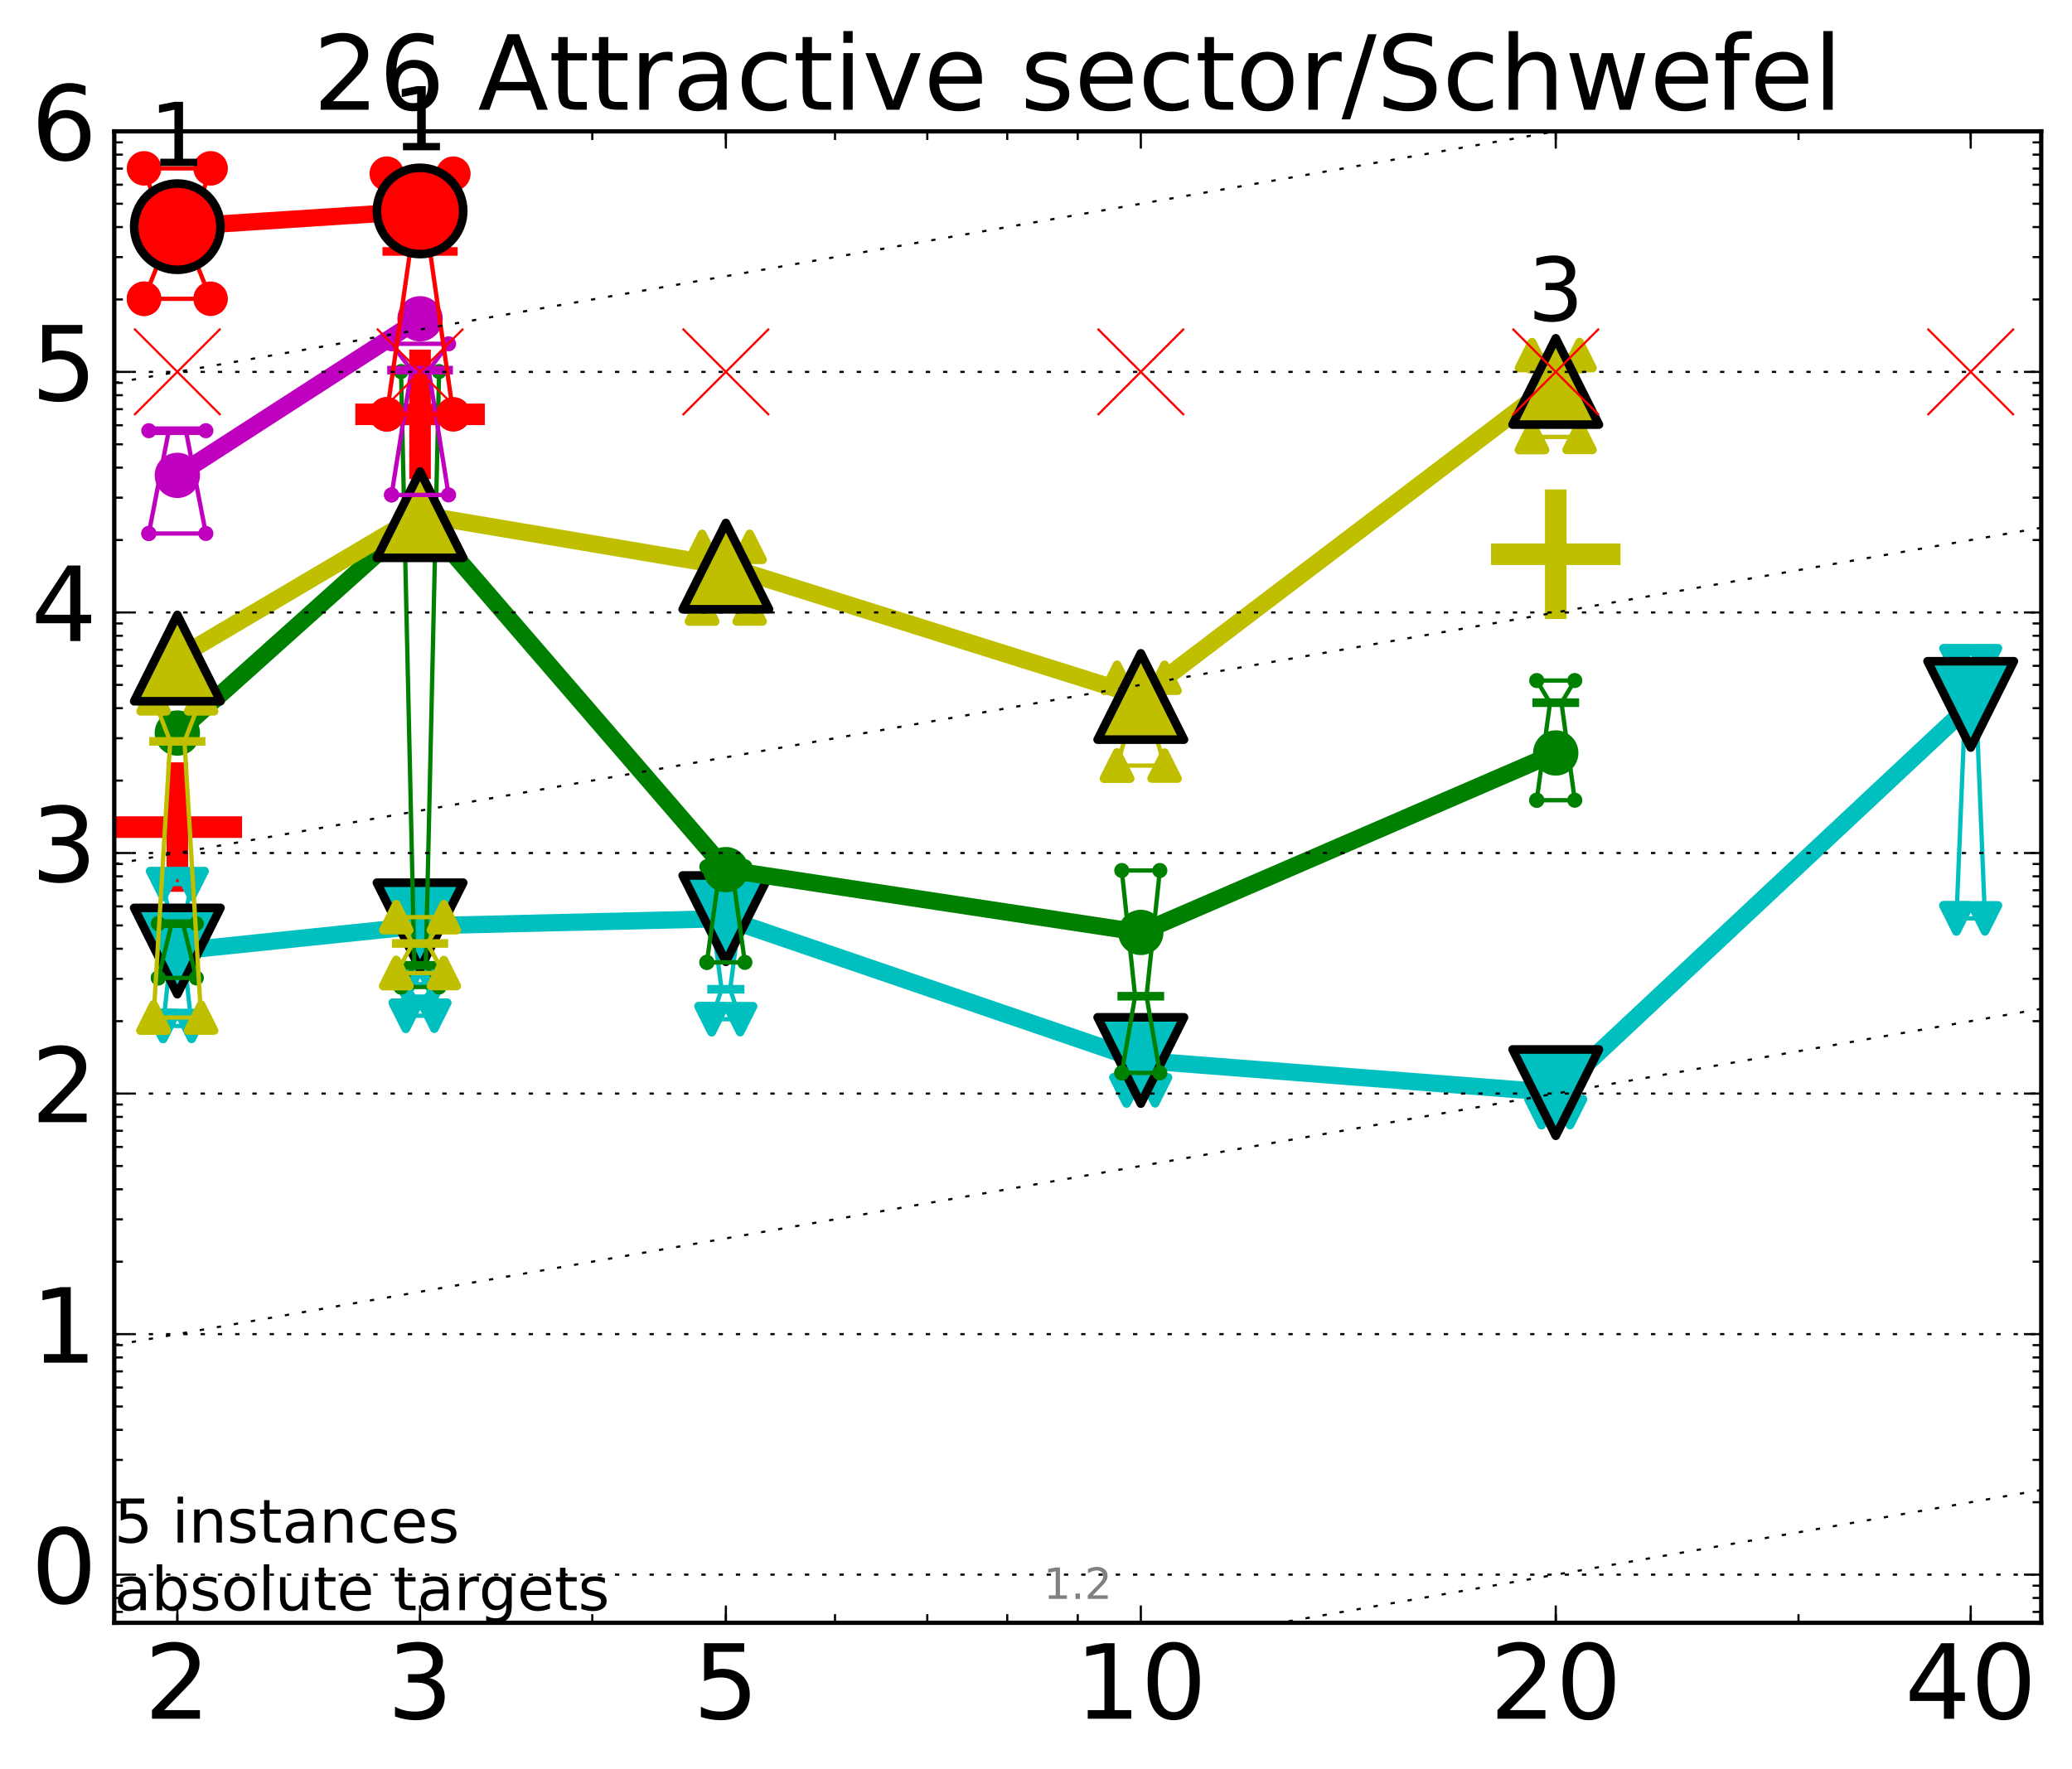 <?xml version="1.0" encoding="utf-8" standalone="no"?>
<!DOCTYPE svg PUBLIC "-//W3C//DTD SVG 1.1//EN"
  "http://www.w3.org/Graphics/SVG/1.1/DTD/svg11.dtd">
<!-- Created with matplotlib (http://matplotlib.org/) -->
<svg height="410pt" version="1.1" viewBox="0 0 480 410" width="480pt" xmlns="http://www.w3.org/2000/svg" xmlns:xlink="http://www.w3.org/1999/xlink">
 <defs>
  <style type="text/css">
*{stroke-linecap:butt;stroke-linejoin:round;stroke-miterlimit:100000;}
  </style>
 </defs>
 <g id="figure_1">
  <g id="patch_1">
   <path d="M 0 410.464 
L 480.07 410.464 
L 480.07 0 
L 0 0 
z
" style="fill:#ffffff;"/>
  </g>
  <g id="axes_1">
   <g id="patch_2">
    <path d="M 26.47 376.036 
L 472.87 376.036 
L 472.87 30.436 
L 26.47 30.436 
z
" style="fill:#ffffff;"/>
   </g>
   <g id="line2d_1">
    <defs>
     <path d="M -15 0 
L 15 0 
M 0 15 
L 0 -15 
" id="m4763d04e98" style="stroke:#ff0000;stroke-width:5.0;"/>
    </defs>
    <g clip-path="url(#p48ac41b6a1)">
     <use style="fill:#ff0000;stroke:#ff0000;stroke-width:5.0;" x="41.082" xlink:href="#m4763d04e98" y="191.658"/>
    </g>
   </g>
   <g id="line2d_2">
    <g clip-path="url(#p48ac41b6a1)">
     <use style="fill:#ff0000;stroke:#ff0000;stroke-width:5.0;" x="97.312" xlink:href="#m4763d04e98" y="96.012"/>
    </g>
   </g>
   <g id="line2d_3">
    <defs>
     <path d="M -15 0 
L 15 0 
M 0 15 
L 0 -15 
" id="m417e105f55" style="stroke:#bfbf00;stroke-width:5.0;"/>
    </defs>
    <g clip-path="url(#p48ac41b6a1)">
     <use style="fill:#bfbf00;stroke:#bfbf00;stroke-width:5.0;" x="360.409" xlink:href="#m417e105f55" y="128.426"/>
    </g>
   </g>
   <g id="line2d_4">
    <path clip-path="url(#p48ac41b6a1)" d="M 37.777 237.739 
L 40.09 216.199 
L 37.777 204.853 
L 44.386 204.853 
L 42.073 216.199 
L 44.386 237.739 
L 37.777 237.739 
" style="fill:none;stroke:#00bfbf;stroke-linecap:square;"/>
   </g>
   <g id="line2d_5">
    <path clip-path="url(#p48ac41b6a1)" d="M 37.777 237.739 
L 44.386 237.739 
L 44.386 204.853 
L 37.777 204.853 
L 37.777 237.739 
" style="fill:none;"/>
    <defs>
     <path d="M -0 3 
L 3 -3 
L -3 -3 
z
" id="m89598911e6" style="stroke:#00bfbf;stroke-linejoin:miter;stroke-width:2.0;"/>
    </defs>
    <g clip-path="url(#p48ac41b6a1)">
     <use style="fill:#00bfbf;stroke:#00bfbf;stroke-linejoin:miter;stroke-width:2.0;" x="37.777" xlink:href="#m89598911e6" y="237.739"/>
     <use style="fill:#00bfbf;stroke:#00bfbf;stroke-linejoin:miter;stroke-width:2.0;" x="44.386" xlink:href="#m89598911e6" y="237.739"/>
     <use style="fill:#00bfbf;stroke:#00bfbf;stroke-linejoin:miter;stroke-width:2.0;" x="44.386" xlink:href="#m89598911e6" y="204.853"/>
     <use style="fill:#00bfbf;stroke:#00bfbf;stroke-linejoin:miter;stroke-width:2.0;" x="37.777" xlink:href="#m89598911e6" y="204.853"/>
     <use style="fill:#00bfbf;stroke:#00bfbf;stroke-linejoin:miter;stroke-width:2.0;" x="37.777" xlink:href="#m89598911e6" y="237.739"/>
    </g>
   </g>
   <g id="line2d_6">
    <path clip-path="url(#p48ac41b6a1)" d="M 37.777 216.199 
L 44.386 216.199 
" style="fill:none;stroke:#00bfbf;stroke-linecap:square;stroke-width:2.0;"/>
   </g>
   <g id="line2d_7">
    <path clip-path="url(#p48ac41b6a1)" d="M 94.008 235.366 
L 96.321 231.433 
L 94.008 228.05 
L 100.617 228.05 
L 98.304 231.433 
L 100.617 235.366 
L 94.008 235.366 
" style="fill:none;stroke:#00bfbf;stroke-linecap:square;"/>
   </g>
   <g id="line2d_8">
    <path clip-path="url(#p48ac41b6a1)" d="M 94.008 235.366 
L 100.617 235.366 
L 100.617 228.05 
L 94.008 228.05 
L 94.008 235.366 
" style="fill:none;"/>
    <g clip-path="url(#p48ac41b6a1)">
     <use style="fill:#00bfbf;stroke:#00bfbf;stroke-linejoin:miter;stroke-width:2.0;" x="94.008" xlink:href="#m89598911e6" y="235.366"/>
     <use style="fill:#00bfbf;stroke:#00bfbf;stroke-linejoin:miter;stroke-width:2.0;" x="100.617" xlink:href="#m89598911e6" y="235.366"/>
     <use style="fill:#00bfbf;stroke:#00bfbf;stroke-linejoin:miter;stroke-width:2.0;" x="100.617" xlink:href="#m89598911e6" y="228.05"/>
     <use style="fill:#00bfbf;stroke:#00bfbf;stroke-linejoin:miter;stroke-width:2.0;" x="94.008" xlink:href="#m89598911e6" y="228.05"/>
     <use style="fill:#00bfbf;stroke:#00bfbf;stroke-linejoin:miter;stroke-width:2.0;" x="94.008" xlink:href="#m89598911e6" y="235.366"/>
    </g>
   </g>
   <g id="line2d_9">
    <path clip-path="url(#p48ac41b6a1)" d="M 94.008 231.433 
L 100.617 231.433 
" style="fill:none;stroke:#00bfbf;stroke-linecap:square;stroke-width:2.0;"/>
   </g>
   <g id="line2d_10">
    <path clip-path="url(#p48ac41b6a1)" d="M 164.85 236.168 
L 167.163 229.234 
L 164.85 211.612 
L 171.459 211.612 
L 169.146 229.234 
L 171.459 236.168 
L 164.85 236.168 
" style="fill:none;stroke:#00bfbf;stroke-linecap:square;"/>
   </g>
   <g id="line2d_11">
    <path clip-path="url(#p48ac41b6a1)" d="M 164.85 236.168 
L 171.459 236.168 
L 171.459 211.612 
L 164.85 211.612 
L 164.85 236.168 
" style="fill:none;"/>
    <g clip-path="url(#p48ac41b6a1)">
     <use style="fill:#00bfbf;stroke:#00bfbf;stroke-linejoin:miter;stroke-width:2.0;" x="164.85" xlink:href="#m89598911e6" y="236.168"/>
     <use style="fill:#00bfbf;stroke:#00bfbf;stroke-linejoin:miter;stroke-width:2.0;" x="171.459" xlink:href="#m89598911e6" y="236.168"/>
     <use style="fill:#00bfbf;stroke:#00bfbf;stroke-linejoin:miter;stroke-width:2.0;" x="171.459" xlink:href="#m89598911e6" y="211.612"/>
     <use style="fill:#00bfbf;stroke:#00bfbf;stroke-linejoin:miter;stroke-width:2.0;" x="164.85" xlink:href="#m89598911e6" y="211.612"/>
     <use style="fill:#00bfbf;stroke:#00bfbf;stroke-linejoin:miter;stroke-width:2.0;" x="164.85" xlink:href="#m89598911e6" y="236.168"/>
    </g>
   </g>
   <g id="line2d_12">
    <path clip-path="url(#p48ac41b6a1)" d="M 164.85 229.234 
L 171.459 229.234 
" style="fill:none;stroke:#00bfbf;stroke-linecap:square;stroke-width:2.0;"/>
   </g>
   <g id="line2d_13">
    <path clip-path="url(#p48ac41b6a1)" d="M 260.977 252.665 
L 263.29 246.646 
L 260.977 243.316 
L 267.586 243.316 
L 265.273 246.646 
L 267.586 252.665 
L 260.977 252.665 
" style="fill:none;stroke:#00bfbf;stroke-linecap:square;"/>
   </g>
   <g id="line2d_14">
    <path clip-path="url(#p48ac41b6a1)" d="M 260.977 252.665 
L 267.586 252.665 
L 267.586 243.316 
L 260.977 243.316 
L 260.977 252.665 
" style="fill:none;"/>
    <g clip-path="url(#p48ac41b6a1)">
     <use style="fill:#00bfbf;stroke:#00bfbf;stroke-linejoin:miter;stroke-width:2.0;" x="260.977" xlink:href="#m89598911e6" y="252.665"/>
     <use style="fill:#00bfbf;stroke:#00bfbf;stroke-linejoin:miter;stroke-width:2.0;" x="267.586" xlink:href="#m89598911e6" y="252.665"/>
     <use style="fill:#00bfbf;stroke:#00bfbf;stroke-linejoin:miter;stroke-width:2.0;" x="267.586" xlink:href="#m89598911e6" y="243.316"/>
     <use style="fill:#00bfbf;stroke:#00bfbf;stroke-linejoin:miter;stroke-width:2.0;" x="260.977" xlink:href="#m89598911e6" y="243.316"/>
     <use style="fill:#00bfbf;stroke:#00bfbf;stroke-linejoin:miter;stroke-width:2.0;" x="260.977" xlink:href="#m89598911e6" y="252.665"/>
    </g>
   </g>
   <g id="line2d_15">
    <path clip-path="url(#p48ac41b6a1)" d="M 260.977 246.646 
L 267.586 246.646 
" style="fill:none;stroke:#00bfbf;stroke-linecap:square;stroke-width:2.0;"/>
   </g>
   <g id="line2d_16">
    <path clip-path="url(#p48ac41b6a1)" d="M 357.104 257.711 
L 359.417 251.777 
L 357.104 249.336 
L 363.713 249.336 
L 361.4 251.777 
L 363.713 257.711 
L 357.104 257.711 
" style="fill:none;stroke:#00bfbf;stroke-linecap:square;"/>
   </g>
   <g id="line2d_17">
    <path clip-path="url(#p48ac41b6a1)" d="M 357.104 257.711 
L 363.713 257.711 
L 363.713 249.336 
L 357.104 249.336 
L 357.104 257.711 
" style="fill:none;"/>
    <g clip-path="url(#p48ac41b6a1)">
     <use style="fill:#00bfbf;stroke:#00bfbf;stroke-linejoin:miter;stroke-width:2.0;" x="357.104" xlink:href="#m89598911e6" y="257.711"/>
     <use style="fill:#00bfbf;stroke:#00bfbf;stroke-linejoin:miter;stroke-width:2.0;" x="363.713" xlink:href="#m89598911e6" y="257.711"/>
     <use style="fill:#00bfbf;stroke:#00bfbf;stroke-linejoin:miter;stroke-width:2.0;" x="363.713" xlink:href="#m89598911e6" y="249.336"/>
     <use style="fill:#00bfbf;stroke:#00bfbf;stroke-linejoin:miter;stroke-width:2.0;" x="357.104" xlink:href="#m89598911e6" y="249.336"/>
     <use style="fill:#00bfbf;stroke:#00bfbf;stroke-linejoin:miter;stroke-width:2.0;" x="357.104" xlink:href="#m89598911e6" y="257.711"/>
    </g>
   </g>
   <g id="line2d_18">
    <path clip-path="url(#p48ac41b6a1)" d="M 357.104 251.777 
L 363.713 251.777 
" style="fill:none;stroke:#00bfbf;stroke-linecap:square;stroke-width:2.0;"/>
   </g>
   <g id="line2d_19">
    <path clip-path="url(#p48ac41b6a1)" d="M 453.231 212.806 
L 455.544 156.278 
L 453.231 153.212 
L 459.84 153.212 
L 457.527 156.278 
L 459.84 212.806 
L 453.231 212.806 
" style="fill:none;stroke:#00bfbf;stroke-linecap:square;"/>
   </g>
   <g id="line2d_20">
    <path clip-path="url(#p48ac41b6a1)" d="M 453.231 212.806 
L 459.84 212.806 
L 459.84 153.212 
L 453.231 153.212 
L 453.231 212.806 
" style="fill:none;"/>
    <g clip-path="url(#p48ac41b6a1)">
     <use style="fill:#00bfbf;stroke:#00bfbf;stroke-linejoin:miter;stroke-width:2.0;" x="453.231" xlink:href="#m89598911e6" y="212.806"/>
     <use style="fill:#00bfbf;stroke:#00bfbf;stroke-linejoin:miter;stroke-width:2.0;" x="459.84" xlink:href="#m89598911e6" y="212.806"/>
     <use style="fill:#00bfbf;stroke:#00bfbf;stroke-linejoin:miter;stroke-width:2.0;" x="459.84" xlink:href="#m89598911e6" y="153.212"/>
     <use style="fill:#00bfbf;stroke:#00bfbf;stroke-linejoin:miter;stroke-width:2.0;" x="453.231" xlink:href="#m89598911e6" y="153.212"/>
     <use style="fill:#00bfbf;stroke:#00bfbf;stroke-linejoin:miter;stroke-width:2.0;" x="453.231" xlink:href="#m89598911e6" y="212.806"/>
    </g>
   </g>
   <g id="line2d_21">
    <path clip-path="url(#p48ac41b6a1)" d="M 453.231 156.278 
L 459.84 156.278 
" style="fill:none;stroke:#00bfbf;stroke-linecap:square;stroke-width:2.0;"/>
   </g>
   <g id="line2d_22">
    <path clip-path="url(#p48ac41b6a1)" d="M 41.082 220.383 
L 97.312 214.546 
" style="fill:none;stroke:#00bfbf;stroke-linecap:square;stroke-width:4.0;"/>
   </g>
   <g id="line2d_23">
    <path clip-path="url(#p48ac41b6a1)" d="M 97.312 214.546 
L 168.155 212.868 
" style="fill:none;stroke:#00bfbf;stroke-linecap:square;stroke-width:4.0;"/>
   </g>
   <g id="line2d_24">
    <path clip-path="url(#p48ac41b6a1)" d="M 168.155 212.868 
L 264.282 245.737 
" style="fill:none;stroke:#00bfbf;stroke-linecap:square;stroke-width:4.0;"/>
   </g>
   <g id="line2d_25">
    <path clip-path="url(#p48ac41b6a1)" d="M 264.282 245.737 
L 360.409 253.187 
" style="fill:none;stroke:#00bfbf;stroke-linecap:square;stroke-width:4.0;"/>
   </g>
   <g id="line2d_26">
    <path clip-path="url(#p48ac41b6a1)" d="M 360.409 253.187 
L 456.536 163.224 
" style="fill:none;stroke:#00bfbf;stroke-linecap:square;stroke-width:4.0;"/>
   </g>
   <g id="line2d_27">
    <path clip-path="url(#p48ac41b6a1)" d="M 41.082 220.383 
L 97.312 214.546 
L 168.155 212.868 
L 264.282 245.737 
L 360.409 253.187 
L 456.536 163.224 
" style="fill:none;"/>
    <defs>
     <path d="M -0 10 
L 10 -10 
L -10 -10 
z
" id="mf431742ed3" style="stroke:#000000;stroke-linejoin:miter;stroke-width:2.0;"/>
    </defs>
    <g clip-path="url(#p48ac41b6a1)">
     <use style="fill:#00bfbf;stroke:#000000;stroke-linejoin:miter;stroke-width:2.0;" x="41.082" xlink:href="#mf431742ed3" y="220.383"/>
     <use style="fill:#00bfbf;stroke:#000000;stroke-linejoin:miter;stroke-width:2.0;" x="97.312" xlink:href="#mf431742ed3" y="214.546"/>
     <use style="fill:#00bfbf;stroke:#000000;stroke-linejoin:miter;stroke-width:2.0;" x="168.155" xlink:href="#mf431742ed3" y="212.868"/>
     <use style="fill:#00bfbf;stroke:#000000;stroke-linejoin:miter;stroke-width:2.0;" x="264.282" xlink:href="#mf431742ed3" y="245.737"/>
     <use style="fill:#00bfbf;stroke:#000000;stroke-linejoin:miter;stroke-width:2.0;" x="360.409" xlink:href="#mf431742ed3" y="253.187"/>
     <use style="fill:#00bfbf;stroke:#000000;stroke-linejoin:miter;stroke-width:2.0;" x="456.536" xlink:href="#mf431742ed3" y="163.224"/>
    </g>
   </g>
   <g id="line2d_28">
    <path clip-path="url(#p48ac41b6a1)" d="M 36.676 226.607 
L 39.76 214.034 
L 36.676 214.034 
L 45.488 214.034 
L 42.403 214.034 
L 45.488 226.607 
L 36.676 226.607 
" style="fill:none;stroke:#008000;stroke-linecap:square;"/>
   </g>
   <g id="line2d_29">
    <path clip-path="url(#p48ac41b6a1)" d="M 36.676 226.607 
L 45.488 226.607 
L 45.488 214.034 
L 36.676 214.034 
L 36.676 226.607 
" style="fill:none;"/>
    <defs>
     <path d="M 0 1.5 
C 0.398 1.5 0.779 1.342 1.061 1.061 
C 1.342 0.779 1.5 0.398 1.5 0 
C 1.5 -0.398 1.342 -0.779 1.061 -1.061 
C 0.779 -1.342 0.398 -1.5 0 -1.5 
C -0.398 -1.5 -0.779 -1.342 -1.061 -1.061 
C -1.342 -0.779 -1.5 -0.398 -1.5 0 
C -1.5 0.398 -1.342 0.779 -1.061 1.061 
C -0.779 1.342 -0.398 1.5 0 1.5 
z
" id="mb83f63262d" style="stroke:#008000;stroke-width:0.5;"/>
    </defs>
    <g clip-path="url(#p48ac41b6a1)">
     <use style="fill:#008000;stroke:#008000;stroke-width:0.5;" x="36.676" xlink:href="#mb83f63262d" y="226.607"/>
     <use style="fill:#008000;stroke:#008000;stroke-width:0.5;" x="45.488" xlink:href="#mb83f63262d" y="226.607"/>
     <use style="fill:#008000;stroke:#008000;stroke-width:0.5;" x="45.488" xlink:href="#mb83f63262d" y="214.034"/>
     <use style="fill:#008000;stroke:#008000;stroke-width:0.5;" x="36.676" xlink:href="#mb83f63262d" y="214.034"/>
     <use style="fill:#008000;stroke:#008000;stroke-width:0.5;" x="36.676" xlink:href="#mb83f63262d" y="226.607"/>
    </g>
   </g>
   <g id="line2d_30">
    <path clip-path="url(#p48ac41b6a1)" d="M 36.676 214.034 
L 45.488 214.034 
" style="fill:none;stroke:#008000;stroke-linecap:square;stroke-width:2.0;"/>
   </g>
   <g id="line2d_31">
    <path clip-path="url(#p48ac41b6a1)" d="M 92.906 228.71 
L 95.991 223.684 
L 92.906 86.102 
L 101.718 86.102 
L 98.634 223.684 
L 101.718 228.71 
L 92.906 228.71 
" style="fill:none;stroke:#008000;stroke-linecap:square;"/>
   </g>
   <g id="line2d_32">
    <path clip-path="url(#p48ac41b6a1)" d="M 92.906 228.71 
L 101.718 228.71 
L 101.718 86.102 
L 92.906 86.102 
L 92.906 228.71 
" style="fill:none;"/>
    <g clip-path="url(#p48ac41b6a1)">
     <use style="fill:#008000;stroke:#008000;stroke-width:0.5;" x="92.906" xlink:href="#mb83f63262d" y="228.71"/>
     <use style="fill:#008000;stroke:#008000;stroke-width:0.5;" x="101.718" xlink:href="#mb83f63262d" y="228.71"/>
     <use style="fill:#008000;stroke:#008000;stroke-width:0.5;" x="101.718" xlink:href="#mb83f63262d" y="86.102"/>
     <use style="fill:#008000;stroke:#008000;stroke-width:0.5;" x="92.906" xlink:href="#mb83f63262d" y="86.102"/>
     <use style="fill:#008000;stroke:#008000;stroke-width:0.5;" x="92.906" xlink:href="#mb83f63262d" y="228.71"/>
    </g>
   </g>
   <g id="line2d_33">
    <path clip-path="url(#p48ac41b6a1)" d="M 92.906 223.684 
L 101.718 223.684 
" style="fill:none;stroke:#008000;stroke-linecap:square;stroke-width:2.0;"/>
   </g>
   <g id="line2d_34">
    <path clip-path="url(#p48ac41b6a1)" d="M 163.749 223.008 
L 166.833 200.85 
L 163.749 200.85 
L 172.561 200.85 
L 169.476 200.85 
L 172.561 223.008 
L 163.749 223.008 
" style="fill:none;stroke:#008000;stroke-linecap:square;"/>
   </g>
   <g id="line2d_35">
    <path clip-path="url(#p48ac41b6a1)" d="M 163.749 223.008 
L 172.561 223.008 
L 172.561 200.85 
L 163.749 200.85 
L 163.749 223.008 
" style="fill:none;"/>
    <g clip-path="url(#p48ac41b6a1)">
     <use style="fill:#008000;stroke:#008000;stroke-width:0.5;" x="163.749" xlink:href="#mb83f63262d" y="223.008"/>
     <use style="fill:#008000;stroke:#008000;stroke-width:0.5;" x="172.561" xlink:href="#mb83f63262d" y="223.008"/>
     <use style="fill:#008000;stroke:#008000;stroke-width:0.5;" x="172.561" xlink:href="#mb83f63262d" y="200.85"/>
     <use style="fill:#008000;stroke:#008000;stroke-width:0.5;" x="163.749" xlink:href="#mb83f63262d" y="200.85"/>
     <use style="fill:#008000;stroke:#008000;stroke-width:0.5;" x="163.749" xlink:href="#mb83f63262d" y="223.008"/>
    </g>
   </g>
   <g id="line2d_36">
    <path clip-path="url(#p48ac41b6a1)" d="M 163.749 200.85 
L 172.561 200.85 
" style="fill:none;stroke:#008000;stroke-linecap:square;stroke-width:2.0;"/>
   </g>
   <g id="line2d_37">
    <path clip-path="url(#p48ac41b6a1)" d="M 259.876 248.61 
L 262.96 230.847 
L 259.876 201.719 
L 268.688 201.719 
L 265.603 230.847 
L 268.688 248.61 
L 259.876 248.61 
" style="fill:none;stroke:#008000;stroke-linecap:square;"/>
   </g>
   <g id="line2d_38">
    <path clip-path="url(#p48ac41b6a1)" d="M 259.876 248.61 
L 268.688 248.61 
L 268.688 201.719 
L 259.876 201.719 
L 259.876 248.61 
" style="fill:none;"/>
    <g clip-path="url(#p48ac41b6a1)">
     <use style="fill:#008000;stroke:#008000;stroke-width:0.5;" x="259.876" xlink:href="#mb83f63262d" y="248.61"/>
     <use style="fill:#008000;stroke:#008000;stroke-width:0.5;" x="268.688" xlink:href="#mb83f63262d" y="248.61"/>
     <use style="fill:#008000;stroke:#008000;stroke-width:0.5;" x="268.688" xlink:href="#mb83f63262d" y="201.719"/>
     <use style="fill:#008000;stroke:#008000;stroke-width:0.5;" x="259.876" xlink:href="#mb83f63262d" y="201.719"/>
     <use style="fill:#008000;stroke:#008000;stroke-width:0.5;" x="259.876" xlink:href="#mb83f63262d" y="248.61"/>
    </g>
   </g>
   <g id="line2d_39">
    <path clip-path="url(#p48ac41b6a1)" d="M 259.876 230.847 
L 268.688 230.847 
" style="fill:none;stroke:#008000;stroke-linecap:square;stroke-width:2.0;"/>
   </g>
   <g id="line2d_40">
    <path clip-path="url(#p48ac41b6a1)" d="M 356.003 185.429 
L 359.087 162.833 
L 356.003 157.701 
L 364.815 157.701 
L 361.73 162.833 
L 364.815 185.429 
L 356.003 185.429 
" style="fill:none;stroke:#008000;stroke-linecap:square;"/>
   </g>
   <g id="line2d_41">
    <path clip-path="url(#p48ac41b6a1)" d="M 356.003 185.429 
L 364.815 185.429 
L 364.815 157.701 
L 356.003 157.701 
L 356.003 185.429 
" style="fill:none;"/>
    <g clip-path="url(#p48ac41b6a1)">
     <use style="fill:#008000;stroke:#008000;stroke-width:0.5;" x="356.003" xlink:href="#mb83f63262d" y="185.429"/>
     <use style="fill:#008000;stroke:#008000;stroke-width:0.5;" x="364.815" xlink:href="#mb83f63262d" y="185.429"/>
     <use style="fill:#008000;stroke:#008000;stroke-width:0.5;" x="364.815" xlink:href="#mb83f63262d" y="157.701"/>
     <use style="fill:#008000;stroke:#008000;stroke-width:0.5;" x="356.003" xlink:href="#mb83f63262d" y="157.701"/>
     <use style="fill:#008000;stroke:#008000;stroke-width:0.5;" x="356.003" xlink:href="#mb83f63262d" y="185.429"/>
    </g>
   </g>
   <g id="line2d_42">
    <path clip-path="url(#p48ac41b6a1)" d="M 356.003 162.833 
L 364.815 162.833 
" style="fill:none;stroke:#008000;stroke-linecap:square;stroke-width:2.0;"/>
   </g>
   <g id="line2d_43">
    <path clip-path="url(#p48ac41b6a1)" d="M 41.082 169.865 
L 97.312 119.451 
" style="fill:none;stroke:#008000;stroke-linecap:square;stroke-width:4.0;"/>
   </g>
   <g id="line2d_44">
    <path clip-path="url(#p48ac41b6a1)" d="M 97.312 119.451 
L 168.155 201.512 
" style="fill:none;stroke:#008000;stroke-linecap:square;stroke-width:4.0;"/>
   </g>
   <g id="line2d_45">
    <path clip-path="url(#p48ac41b6a1)" d="M 168.155 201.512 
L 264.282 216.068 
" style="fill:none;stroke:#008000;stroke-linecap:square;stroke-width:4.0;"/>
   </g>
   <g id="line2d_46">
    <path clip-path="url(#p48ac41b6a1)" d="M 264.282 216.068 
L 360.409 174.477 
" style="fill:none;stroke:#008000;stroke-linecap:square;stroke-width:4.0;"/>
   </g>
   <g id="line2d_47">
    <path clip-path="url(#p48ac41b6a1)" d="M 41.082 169.865 
L 97.312 119.451 
L 168.155 201.512 
L 264.282 216.068 
L 360.409 174.477 
" style="fill:none;"/>
    <defs>
     <path d="M 0 5 
C 1.326 5 2.598 4.473 3.536 3.536 
C 4.473 2.598 5 1.326 5 0 
C 5 -1.326 4.473 -2.598 3.536 -3.536 
C 2.598 -4.473 1.326 -5 0 -5 
C -1.326 -5 -2.598 -4.473 -3.536 -3.536 
C -4.473 -2.598 -5 -1.326 -5 0 
C -5 1.326 -4.473 2.598 -3.536 3.536 
C -2.598 4.473 -1.326 5 0 5 
z
" id="mdb91b52369" style="stroke:#008000;stroke-width:0.5;"/>
    </defs>
    <g clip-path="url(#p48ac41b6a1)">
     <use style="fill:#008000;stroke:#008000;stroke-width:0.5;" x="41.082" xlink:href="#mdb91b52369" y="169.865"/>
     <use style="fill:#008000;stroke:#008000;stroke-width:0.5;" x="97.312" xlink:href="#mdb91b52369" y="119.451"/>
     <use style="fill:#008000;stroke:#008000;stroke-width:0.5;" x="168.155" xlink:href="#mdb91b52369" y="201.512"/>
     <use style="fill:#008000;stroke:#008000;stroke-width:0.5;" x="264.282" xlink:href="#mdb91b52369" y="216.068"/>
     <use style="fill:#008000;stroke:#008000;stroke-width:0.5;" x="360.409" xlink:href="#mdb91b52369" y="174.477"/>
    </g>
   </g>
   <g id="line2d_48">
    <path clip-path="url(#p48ac41b6a1)" d="M 35.574 235.791 
L 39.429 171.791 
L 35.574 161.825 
L 46.589 161.825 
L 42.734 171.791 
L 46.589 235.791 
L 35.574 235.791 
" style="fill:none;stroke:#bfbf00;stroke-linecap:square;"/>
   </g>
   <g id="line2d_49">
    <path clip-path="url(#p48ac41b6a1)" d="M 35.574 235.791 
L 46.589 235.791 
L 46.589 161.825 
L 35.574 161.825 
L 35.574 235.791 
" style="fill:none;"/>
    <defs>
     <path d="M 0 -3 
L -3 3 
L 3 3 
z
" id="m5116b03d56" style="stroke:#bfbf00;stroke-linejoin:miter;stroke-width:2.0;"/>
    </defs>
    <g clip-path="url(#p48ac41b6a1)">
     <use style="fill:#bfbf00;stroke:#bfbf00;stroke-linejoin:miter;stroke-width:2.0;" x="35.574" xlink:href="#m5116b03d56" y="235.791"/>
     <use style="fill:#bfbf00;stroke:#bfbf00;stroke-linejoin:miter;stroke-width:2.0;" x="46.589" xlink:href="#m5116b03d56" y="235.791"/>
     <use style="fill:#bfbf00;stroke:#bfbf00;stroke-linejoin:miter;stroke-width:2.0;" x="46.589" xlink:href="#m5116b03d56" y="161.825"/>
     <use style="fill:#bfbf00;stroke:#bfbf00;stroke-linejoin:miter;stroke-width:2.0;" x="35.574" xlink:href="#m5116b03d56" y="161.825"/>
     <use style="fill:#bfbf00;stroke:#bfbf00;stroke-linejoin:miter;stroke-width:2.0;" x="35.574" xlink:href="#m5116b03d56" y="235.791"/>
    </g>
   </g>
   <g id="line2d_50">
    <path clip-path="url(#p48ac41b6a1)" d="M 35.574 171.791 
L 46.589 171.791 
" style="fill:none;stroke:#bfbf00;stroke-linecap:square;stroke-width:2.0;"/>
   </g>
   <g id="line2d_51">
    <path clip-path="url(#p48ac41b6a1)" d="M 91.805 225.474 
L 95.66 218.624 
L 91.805 212.534 
L 102.82 212.534 
L 98.965 218.624 
L 102.82 225.474 
L 91.805 225.474 
" style="fill:none;stroke:#bfbf00;stroke-linecap:square;"/>
   </g>
   <g id="line2d_52">
    <path clip-path="url(#p48ac41b6a1)" d="M 91.805 225.474 
L 102.82 225.474 
L 102.82 212.534 
L 91.805 212.534 
L 91.805 225.474 
" style="fill:none;"/>
    <g clip-path="url(#p48ac41b6a1)">
     <use style="fill:#bfbf00;stroke:#bfbf00;stroke-linejoin:miter;stroke-width:2.0;" x="91.805" xlink:href="#m5116b03d56" y="225.474"/>
     <use style="fill:#bfbf00;stroke:#bfbf00;stroke-linejoin:miter;stroke-width:2.0;" x="102.82" xlink:href="#m5116b03d56" y="225.474"/>
     <use style="fill:#bfbf00;stroke:#bfbf00;stroke-linejoin:miter;stroke-width:2.0;" x="102.82" xlink:href="#m5116b03d56" y="212.534"/>
     <use style="fill:#bfbf00;stroke:#bfbf00;stroke-linejoin:miter;stroke-width:2.0;" x="91.805" xlink:href="#m5116b03d56" y="212.534"/>
     <use style="fill:#bfbf00;stroke:#bfbf00;stroke-linejoin:miter;stroke-width:2.0;" x="91.805" xlink:href="#m5116b03d56" y="225.474"/>
    </g>
   </g>
   <g id="line2d_53">
    <path clip-path="url(#p48ac41b6a1)" d="M 91.805 218.624 
L 102.82 218.624 
" style="fill:none;stroke:#bfbf00;stroke-linecap:square;stroke-width:2.0;"/>
   </g>
   <g id="line2d_54">
    <path clip-path="url(#p48ac41b6a1)" d="M 162.647 141.002 
L 166.502 126.711 
L 162.647 126.711 
L 173.662 126.711 
L 169.807 126.711 
L 173.662 141.002 
L 162.647 141.002 
" style="fill:none;stroke:#bfbf00;stroke-linecap:square;"/>
   </g>
   <g id="line2d_55">
    <path clip-path="url(#p48ac41b6a1)" d="M 162.647 141.002 
L 173.662 141.002 
L 173.662 126.711 
L 162.647 126.711 
L 162.647 141.002 
" style="fill:none;"/>
    <g clip-path="url(#p48ac41b6a1)">
     <use style="fill:#bfbf00;stroke:#bfbf00;stroke-linejoin:miter;stroke-width:2.0;" x="162.647" xlink:href="#m5116b03d56" y="141.002"/>
     <use style="fill:#bfbf00;stroke:#bfbf00;stroke-linejoin:miter;stroke-width:2.0;" x="173.662" xlink:href="#m5116b03d56" y="141.002"/>
     <use style="fill:#bfbf00;stroke:#bfbf00;stroke-linejoin:miter;stroke-width:2.0;" x="173.662" xlink:href="#m5116b03d56" y="126.711"/>
     <use style="fill:#bfbf00;stroke:#bfbf00;stroke-linejoin:miter;stroke-width:2.0;" x="162.647" xlink:href="#m5116b03d56" y="126.711"/>
     <use style="fill:#bfbf00;stroke:#bfbf00;stroke-linejoin:miter;stroke-width:2.0;" x="162.647" xlink:href="#m5116b03d56" y="141.002"/>
    </g>
   </g>
   <g id="line2d_56">
    <path clip-path="url(#p48ac41b6a1)" d="M 162.647 126.711 
L 173.662 126.711 
" style="fill:none;stroke:#bfbf00;stroke-linecap:square;stroke-width:2.0;"/>
   </g>
   <g id="line2d_57">
    <path clip-path="url(#p48ac41b6a1)" d="M 258.774 177.406 
L 262.629 164.265 
L 258.774 157.055 
L 269.789 157.055 
L 265.934 164.265 
L 269.789 177.406 
L 258.774 177.406 
" style="fill:none;stroke:#bfbf00;stroke-linecap:square;"/>
   </g>
   <g id="line2d_58">
    <path clip-path="url(#p48ac41b6a1)" d="M 258.774 177.406 
L 269.789 177.406 
L 269.789 157.055 
L 258.774 157.055 
L 258.774 177.406 
" style="fill:none;"/>
    <g clip-path="url(#p48ac41b6a1)">
     <use style="fill:#bfbf00;stroke:#bfbf00;stroke-linejoin:miter;stroke-width:2.0;" x="258.774" xlink:href="#m5116b03d56" y="177.406"/>
     <use style="fill:#bfbf00;stroke:#bfbf00;stroke-linejoin:miter;stroke-width:2.0;" x="269.789" xlink:href="#m5116b03d56" y="177.406"/>
     <use style="fill:#bfbf00;stroke:#bfbf00;stroke-linejoin:miter;stroke-width:2.0;" x="269.789" xlink:href="#m5116b03d56" y="157.055"/>
     <use style="fill:#bfbf00;stroke:#bfbf00;stroke-linejoin:miter;stroke-width:2.0;" x="258.774" xlink:href="#m5116b03d56" y="157.055"/>
     <use style="fill:#bfbf00;stroke:#bfbf00;stroke-linejoin:miter;stroke-width:2.0;" x="258.774" xlink:href="#m5116b03d56" y="177.406"/>
    </g>
   </g>
   <g id="line2d_59">
    <path clip-path="url(#p48ac41b6a1)" d="M 258.774 164.265 
L 269.789 164.265 
" style="fill:none;stroke:#bfbf00;stroke-linecap:square;stroke-width:2.0;"/>
   </g>
   <g id="line2d_60">
    <path clip-path="url(#p48ac41b6a1)" d="M 354.901 101.251 
L 358.756 85.532 
L 354.901 82.281 
L 365.916 82.281 
L 362.061 85.532 
L 365.916 101.251 
L 354.901 101.251 
" style="fill:none;stroke:#bfbf00;stroke-linecap:square;"/>
   </g>
   <g id="line2d_61">
    <path clip-path="url(#p48ac41b6a1)" d="M 354.901 101.251 
L 365.916 101.251 
L 365.916 82.281 
L 354.901 82.281 
L 354.901 101.251 
" style="fill:none;"/>
    <g clip-path="url(#p48ac41b6a1)">
     <use style="fill:#bfbf00;stroke:#bfbf00;stroke-linejoin:miter;stroke-width:2.0;" x="354.901" xlink:href="#m5116b03d56" y="101.251"/>
     <use style="fill:#bfbf00;stroke:#bfbf00;stroke-linejoin:miter;stroke-width:2.0;" x="365.916" xlink:href="#m5116b03d56" y="101.251"/>
     <use style="fill:#bfbf00;stroke:#bfbf00;stroke-linejoin:miter;stroke-width:2.0;" x="365.916" xlink:href="#m5116b03d56" y="82.281"/>
     <use style="fill:#bfbf00;stroke:#bfbf00;stroke-linejoin:miter;stroke-width:2.0;" x="354.901" xlink:href="#m5116b03d56" y="82.281"/>
     <use style="fill:#bfbf00;stroke:#bfbf00;stroke-linejoin:miter;stroke-width:2.0;" x="354.901" xlink:href="#m5116b03d56" y="101.251"/>
    </g>
   </g>
   <g id="line2d_62">
    <path clip-path="url(#p48ac41b6a1)" d="M 354.901 85.532 
L 365.916 85.532 
" style="fill:none;stroke:#bfbf00;stroke-linecap:square;stroke-width:2.0;"/>
   </g>
   <g id="line2d_63">
    <path clip-path="url(#p48ac41b6a1)" d="M 41.082 152.493 
L 97.312 119.262 
" style="fill:none;stroke:#bfbf00;stroke-linecap:square;stroke-width:4.0;"/>
   </g>
   <g id="line2d_64">
    <path clip-path="url(#p48ac41b6a1)" d="M 97.312 119.262 
L 168.155 131.19 
" style="fill:none;stroke:#bfbf00;stroke-linecap:square;stroke-width:4.0;"/>
   </g>
   <g id="line2d_65">
    <path clip-path="url(#p48ac41b6a1)" d="M 168.155 131.19 
L 264.282 161.393 
" style="fill:none;stroke:#bfbf00;stroke-linecap:square;stroke-width:4.0;"/>
   </g>
   <g id="line2d_66">
    <path clip-path="url(#p48ac41b6a1)" d="M 264.282 161.393 
L 360.409 88.389 
" style="fill:none;stroke:#bfbf00;stroke-linecap:square;stroke-width:4.0;"/>
   </g>
   <g id="line2d_67">
    <path clip-path="url(#p48ac41b6a1)" d="M 41.082 152.493 
L 97.312 119.262 
L 168.155 131.19 
L 264.282 161.393 
L 360.409 88.389 
" style="fill:none;"/>
    <defs>
     <path d="M 0 -10 
L -10 10 
L 10 10 
z
" id="md69af03c88" style="stroke:#000000;stroke-linejoin:miter;stroke-width:2.0;"/>
    </defs>
    <g clip-path="url(#p48ac41b6a1)">
     <use style="fill:#bfbf00;stroke:#000000;stroke-linejoin:miter;stroke-width:2.0;" x="41.082" xlink:href="#md69af03c88" y="152.493"/>
     <use style="fill:#bfbf00;stroke:#000000;stroke-linejoin:miter;stroke-width:2.0;" x="97.312" xlink:href="#md69af03c88" y="119.262"/>
     <use style="fill:#bfbf00;stroke:#000000;stroke-linejoin:miter;stroke-width:2.0;" x="168.155" xlink:href="#md69af03c88" y="131.19"/>
     <use style="fill:#bfbf00;stroke:#000000;stroke-linejoin:miter;stroke-width:2.0;" x="264.282" xlink:href="#md69af03c88" y="161.393"/>
     <use style="fill:#bfbf00;stroke:#000000;stroke-linejoin:miter;stroke-width:2.0;" x="360.409" xlink:href="#md69af03c88" y="88.389"/>
    </g>
   </g>
   <g id="line2d_68">
    <path clip-path="url(#p48ac41b6a1)" d="M 34.473 123.62 
L 39.099 99.807 
L 34.473 99.807 
L 47.691 99.807 
L 43.064 99.807 
L 47.691 123.62 
L 34.473 123.62 
" style="fill:none;stroke:#bf00bf;stroke-linecap:square;"/>
   </g>
   <g id="line2d_69">
    <path clip-path="url(#p48ac41b6a1)" d="M 34.473 123.62 
L 47.691 123.62 
L 47.691 99.807 
L 34.473 99.807 
L 34.473 123.62 
" style="fill:none;"/>
    <defs>
     <path d="M 0 1.5 
C 0.398 1.5 0.779 1.342 1.061 1.061 
C 1.342 0.779 1.5 0.398 1.5 0 
C 1.5 -0.398 1.342 -0.779 1.061 -1.061 
C 0.779 -1.342 0.398 -1.5 0 -1.5 
C -0.398 -1.5 -0.779 -1.342 -1.061 -1.061 
C -1.342 -0.779 -1.5 -0.398 -1.5 0 
C -1.5 0.398 -1.342 0.779 -1.061 1.061 
C -0.779 1.342 -0.398 1.5 0 1.5 
z
" id="m33006918c2" style="stroke:#bf00bf;stroke-width:0.5;"/>
    </defs>
    <g clip-path="url(#p48ac41b6a1)">
     <use style="fill:#bf00bf;stroke:#bf00bf;stroke-width:0.5;" x="34.473" xlink:href="#m33006918c2" y="123.62"/>
     <use style="fill:#bf00bf;stroke:#bf00bf;stroke-width:0.5;" x="47.691" xlink:href="#m33006918c2" y="123.62"/>
     <use style="fill:#bf00bf;stroke:#bf00bf;stroke-width:0.5;" x="47.691" xlink:href="#m33006918c2" y="99.807"/>
     <use style="fill:#bf00bf;stroke:#bf00bf;stroke-width:0.5;" x="34.473" xlink:href="#m33006918c2" y="99.807"/>
     <use style="fill:#bf00bf;stroke:#bf00bf;stroke-width:0.5;" x="34.473" xlink:href="#m33006918c2" y="123.62"/>
    </g>
   </g>
   <g id="line2d_70">
    <path clip-path="url(#p48ac41b6a1)" d="M 34.473 99.807 
L 47.691 99.807 
" style="fill:none;stroke:#bf00bf;stroke-linecap:square;stroke-width:2.0;"/>
   </g>
   <g id="line2d_71">
    <path clip-path="url(#p48ac41b6a1)" d="M 90.703 114.684 
L 95.33 85.777 
L 90.703 79.67 
L 103.921 79.67 
L 99.295 85.777 
L 103.921 114.684 
L 90.703 114.684 
" style="fill:none;stroke:#bf00bf;stroke-linecap:square;"/>
   </g>
   <g id="line2d_72">
    <path clip-path="url(#p48ac41b6a1)" d="M 90.703 114.684 
L 103.921 114.684 
L 103.921 79.67 
L 90.703 79.67 
L 90.703 114.684 
" style="fill:none;"/>
    <g clip-path="url(#p48ac41b6a1)">
     <use style="fill:#bf00bf;stroke:#bf00bf;stroke-width:0.5;" x="90.703" xlink:href="#m33006918c2" y="114.684"/>
     <use style="fill:#bf00bf;stroke:#bf00bf;stroke-width:0.5;" x="103.921" xlink:href="#m33006918c2" y="114.684"/>
     <use style="fill:#bf00bf;stroke:#bf00bf;stroke-width:0.5;" x="103.921" xlink:href="#m33006918c2" y="79.67"/>
     <use style="fill:#bf00bf;stroke:#bf00bf;stroke-width:0.5;" x="90.703" xlink:href="#m33006918c2" y="79.67"/>
     <use style="fill:#bf00bf;stroke:#bf00bf;stroke-width:0.5;" x="90.703" xlink:href="#m33006918c2" y="114.684"/>
    </g>
   </g>
   <g id="line2d_73">
    <path clip-path="url(#p48ac41b6a1)" d="M 90.703 85.777 
L 103.921 85.777 
" style="fill:none;stroke:#bf00bf;stroke-linecap:square;stroke-width:2.0;"/>
   </g>
   <g id="line2d_74">
    <path clip-path="url(#p48ac41b6a1)" d="M 41.082 110.155 
L 97.312 73.869 
" style="fill:none;stroke:#bf00bf;stroke-linecap:square;stroke-width:4.0;"/>
   </g>
   <g id="line2d_75">
    <path clip-path="url(#p48ac41b6a1)" d="M 41.082 110.155 
L 97.312 73.869 
" style="fill:none;"/>
    <defs>
     <path d="M 0 5 
C 1.326 5 2.598 4.473 3.536 3.536 
C 4.473 2.598 5 1.326 5 0 
C 5 -1.326 4.473 -2.598 3.536 -3.536 
C 2.598 -4.473 1.326 -5 0 -5 
C -1.326 -5 -2.598 -4.473 -3.536 -3.536 
C -4.473 -2.598 -5 -1.326 -5 0 
C -5 1.326 -4.473 2.598 -3.536 3.536 
C -2.598 4.473 -1.326 5 0 5 
z
" id="mf82b276bc5" style="stroke:#bf00bf;stroke-width:0.5;"/>
    </defs>
    <g clip-path="url(#p48ac41b6a1)">
     <use style="fill:#bf00bf;stroke:#bf00bf;stroke-width:0.5;" x="41.082" xlink:href="#mf82b276bc5" y="110.155"/>
     <use style="fill:#bf00bf;stroke:#bf00bf;stroke-width:0.5;" x="97.312" xlink:href="#mf82b276bc5" y="73.869"/>
    </g>
   </g>
   <g id="line2d_76">
    <path clip-path="url(#p48ac41b6a1)" d="M 33.371 69.23 
L 38.768 55.748 
L 33.371 39.012 
L 48.792 39.012 
L 43.395 55.748 
L 48.792 69.23 
L 33.371 69.23 
" style="fill:none;stroke:#ff0000;stroke-linecap:square;"/>
   </g>
   <g id="line2d_77">
    <path clip-path="url(#p48ac41b6a1)" d="M 33.371 69.23 
L 48.792 69.23 
L 48.792 39.012 
L 33.371 39.012 
L 33.371 69.23 
" style="fill:none;"/>
    <defs>
     <path d="M 0 3 
C 0.796 3 1.559 2.684 2.121 2.121 
C 2.684 1.559 3 0.796 3 0 
C 3 -0.796 2.684 -1.559 2.121 -2.121 
C 1.559 -2.684 0.796 -3 0 -3 
C -0.796 -3 -1.559 -2.684 -2.121 -2.121 
C -2.684 -1.559 -3 -0.796 -3 0 
C -3 0.796 -2.684 1.559 -2.121 2.121 
C -1.559 2.684 -0.796 3 0 3 
z
" id="m85eb4ffaec" style="stroke:#ff0000;stroke-width:2.0;"/>
    </defs>
    <g clip-path="url(#p48ac41b6a1)">
     <use style="fill:#ff0000;stroke:#ff0000;stroke-width:2.0;" x="33.371" xlink:href="#m85eb4ffaec" y="69.23"/>
     <use style="fill:#ff0000;stroke:#ff0000;stroke-width:2.0;" x="48.792" xlink:href="#m85eb4ffaec" y="69.23"/>
     <use style="fill:#ff0000;stroke:#ff0000;stroke-width:2.0;" x="48.792" xlink:href="#m85eb4ffaec" y="39.012"/>
     <use style="fill:#ff0000;stroke:#ff0000;stroke-width:2.0;" x="33.371" xlink:href="#m85eb4ffaec" y="39.012"/>
     <use style="fill:#ff0000;stroke:#ff0000;stroke-width:2.0;" x="33.371" xlink:href="#m85eb4ffaec" y="69.23"/>
    </g>
   </g>
   <g id="line2d_78">
    <path clip-path="url(#p48ac41b6a1)" d="M 33.371 55.748 
L 48.792 55.748 
" style="fill:none;stroke:#ff0000;stroke-linecap:square;stroke-width:2.0;"/>
   </g>
   <g id="line2d_79">
    <path clip-path="url(#p48ac41b6a1)" d="M 89.602 96.012 
L 94.999 58.27 
L 89.602 40.245 
L 105.023 40.245 
L 99.625 58.27 
L 105.023 96.012 
L 89.602 96.012 
" style="fill:none;stroke:#ff0000;stroke-linecap:square;"/>
   </g>
   <g id="line2d_80">
    <path clip-path="url(#p48ac41b6a1)" d="M 89.602 96.012 
L 105.023 96.012 
L 105.023 40.245 
L 89.602 40.245 
L 89.602 96.012 
" style="fill:none;"/>
    <g clip-path="url(#p48ac41b6a1)">
     <use style="fill:#ff0000;stroke:#ff0000;stroke-width:2.0;" x="89.602" xlink:href="#m85eb4ffaec" y="96.012"/>
     <use style="fill:#ff0000;stroke:#ff0000;stroke-width:2.0;" x="105.023" xlink:href="#m85eb4ffaec" y="96.012"/>
     <use style="fill:#ff0000;stroke:#ff0000;stroke-width:2.0;" x="105.023" xlink:href="#m85eb4ffaec" y="40.245"/>
     <use style="fill:#ff0000;stroke:#ff0000;stroke-width:2.0;" x="89.602" xlink:href="#m85eb4ffaec" y="40.245"/>
     <use style="fill:#ff0000;stroke:#ff0000;stroke-width:2.0;" x="89.602" xlink:href="#m85eb4ffaec" y="96.012"/>
    </g>
   </g>
   <g id="line2d_81">
    <path clip-path="url(#p48ac41b6a1)" d="M 89.602 58.27 
L 105.023 58.27 
" style="fill:none;stroke:#ff0000;stroke-linecap:square;stroke-width:2.0;"/>
   </g>
   <g id="line2d_82">
    <path clip-path="url(#p48ac41b6a1)" d="M 41.082 52.527 
L 97.312 48.881 
" style="fill:none;stroke:#ff0000;stroke-linecap:square;stroke-width:4.0;"/>
   </g>
   <g id="line2d_83">
    <path clip-path="url(#p48ac41b6a1)" d="M 41.082 52.527 
L 97.312 48.881 
" style="fill:none;"/>
    <defs>
     <path d="M 0 10 
C 2.652 10 5.196 8.946 7.071 7.071 
C 8.946 5.196 10 2.652 10 0 
C 10 -2.652 8.946 -5.196 7.071 -7.071 
C 5.196 -8.946 2.652 -10 0 -10 
C -2.652 -10 -5.196 -8.946 -7.071 -7.071 
C -8.946 -5.196 -10 -2.652 -10 0 
C -10 2.652 -8.946 5.196 -7.071 7.071 
C -5.196 8.946 -2.652 10 0 10 
z
" id="m15c1815726" style="stroke:#000000;stroke-width:2.0;"/>
    </defs>
    <g clip-path="url(#p48ac41b6a1)">
     <use style="fill:#ff0000;stroke:#000000;stroke-width:2.0;" x="41.082" xlink:href="#m15c1815726" y="52.527"/>
     <use style="fill:#ff0000;stroke:#000000;stroke-width:2.0;" x="97.312" xlink:href="#m15c1815726" y="48.881"/>
    </g>
   </g>
   <g id="line2d_84"/>
   <g id="line2d_85"/>
   <g id="line2d_86"/>
   <g id="line2d_87"/>
   <g id="line2d_88"/>
   <g id="line2d_89">
    <defs>
     <path d="M -10 10 
L 10 -10 
M -10 -10 
L 10 10 
" id="mac1e5504b5" style="stroke:#ff0000;stroke-width:0.5;"/>
    </defs>
    <g clip-path="url(#p48ac41b6a1)">
     <use style="fill:#ff0000;stroke:#ff0000;stroke-width:0.5;" x="41.082" xlink:href="#mac1e5504b5" y="86.164"/>
     <use style="fill:#ff0000;stroke:#ff0000;stroke-width:0.5;" x="97.312" xlink:href="#mac1e5504b5" y="86.168"/>
     <use style="fill:#ff0000;stroke:#ff0000;stroke-width:0.5;" x="168.155" xlink:href="#mac1e5504b5" y="86.172"/>
     <use style="fill:#ff0000;stroke:#ff0000;stroke-width:0.5;" x="264.282" xlink:href="#mac1e5504b5" y="86.175"/>
     <use style="fill:#ff0000;stroke:#ff0000;stroke-width:0.5;" x="360.409" xlink:href="#mac1e5504b5" y="86.176"/>
     <use style="fill:#ff0000;stroke:#ff0000;stroke-width:0.5;" x="456.536" xlink:href="#mac1e5504b5" y="86.177"/>
    </g>
   </g>
   <g id="line2d_90">
    <path clip-path="url(#p48ac41b6a1)" d="M 93.591 411.464 
L 481.07 343.825 
" style="fill:none;stroke:#000000;stroke-dasharray:1,3;stroke-dashoffset:0.0;stroke-width:0.5;"/>
   </g>
   <g id="line2d_91">
    <path clip-path="url(#p48ac41b6a1)" d="M -1 316.492 
L 481.07 232.341 
" style="fill:none;stroke:#000000;stroke-dasharray:1,3;stroke-dashoffset:0.0;stroke-width:0.5;"/>
   </g>
   <g id="line2d_92">
    <path clip-path="url(#p48ac41b6a1)" d="M -1 205.008 
L 481.07 120.857 
" style="fill:none;stroke:#000000;stroke-dasharray:1,3;stroke-dashoffset:0.0;stroke-width:0.5;"/>
   </g>
   <g id="line2d_93">
    <path clip-path="url(#p48ac41b6a1)" d="M -1 93.524 
L 481.07 9.374 
" style="fill:none;stroke:#000000;stroke-dasharray:1,3;stroke-dashoffset:0.0;stroke-width:0.5;"/>
   </g>
   <g id="line2d_94">
    <path clip-path="url(#p48ac41b6a1)" style="fill:none;stroke:#000000;stroke-dasharray:1,3;stroke-dashoffset:0.0;stroke-width:0.5;"/>
   </g>
   <g id="patch_3">
    <path d="M 26.47 30.436 
L 472.87 30.436 
" style="fill:none;stroke:#000000;stroke-linecap:square;stroke-linejoin:miter;"/>
   </g>
   <g id="patch_4">
    <path d="M 472.87 376.036 
L 472.87 30.436 
" style="fill:none;stroke:#000000;stroke-linecap:square;stroke-linejoin:miter;"/>
   </g>
   <g id="patch_5">
    <path d="M 26.47 376.036 
L 472.87 376.036 
" style="fill:none;stroke:#000000;stroke-linecap:square;stroke-linejoin:miter;"/>
   </g>
   <g id="patch_6">
    <path d="M 26.47 376.036 
L 26.47 30.436 
" style="fill:none;stroke:#000000;stroke-linecap:square;stroke-linejoin:miter;"/>
   </g>
   <g id="matplotlib.axis_1">
    <g id="xtick_1">
     <g id="line2d_95">
      <defs>
       <path d="M 0 0 
L 0 -4 
" id="mb54d20c7f6" style="stroke:#000000;stroke-width:0.5;"/>
      </defs>
      <g>
       <use style="stroke:#000000;stroke-width:0.5;" x="41.082" xlink:href="#mb54d20c7f6" y="376.036"/>
      </g>
     </g>
     <g id="line2d_96">
      <defs>
       <path d="M 0 0 
L 0 4 
" id="m2b95d27f35" style="stroke:#000000;stroke-width:0.5;"/>
      </defs>
      <g>
       <use style="stroke:#000000;stroke-width:0.5;" x="41.082" xlink:href="#m2b95d27f35" y="30.436"/>
      </g>
     </g>
     <g id="text_1">
      <!-- 2 -->
      <defs>
       <path d="M 19.188 8.297 
L 53.609 8.297 
L 53.609 0 
L 7.328 0 
L 7.328 8.297 
Q 12.938 14.109 22.625 23.891 
Q 32.328 33.688 34.812 36.531 
Q 39.547 41.844 41.422 45.531 
Q 43.312 49.219 43.312 52.781 
Q 43.312 58.594 39.234 62.25 
Q 35.156 65.922 28.609 65.922 
Q 23.969 65.922 18.812 64.312 
Q 13.672 62.703 7.812 59.422 
L 7.812 69.391 
Q 13.766 71.781 18.938 73 
Q 24.125 74.219 28.422 74.219 
Q 39.75 74.219 46.484 68.547 
Q 53.219 62.891 53.219 53.422 
Q 53.219 48.922 51.531 44.891 
Q 49.859 40.875 45.406 35.406 
Q 44.188 33.984 37.641 27.219 
Q 31.109 20.453 19.188 8.297 
" id="BitstreamVeraSans-Roman-32"/>
      </defs>
      <g transform="translate(33.447 398.272)scale(0.24 -0.24)">
       <use xlink:href="#BitstreamVeraSans-Roman-32"/>
      </g>
     </g>
    </g>
    <g id="xtick_2">
     <g id="line2d_97">
      <g>
       <use style="stroke:#000000;stroke-width:0.5;" x="97.312" xlink:href="#mb54d20c7f6" y="376.036"/>
      </g>
     </g>
     <g id="line2d_98">
      <g>
       <use style="stroke:#000000;stroke-width:0.5;" x="97.312" xlink:href="#m2b95d27f35" y="30.436"/>
      </g>
     </g>
     <g id="text_2">
      <!-- 3 -->
      <defs>
       <path d="M 40.578 39.312 
Q 47.656 37.797 51.625 33 
Q 55.609 28.219 55.609 21.188 
Q 55.609 10.406 48.188 4.484 
Q 40.766 -1.422 27.094 -1.422 
Q 22.516 -1.422 17.656 -0.516 
Q 12.797 0.391 7.625 2.203 
L 7.625 11.719 
Q 11.719 9.328 16.594 8.109 
Q 21.484 6.891 26.812 6.891 
Q 36.078 6.891 40.938 10.547 
Q 45.797 14.203 45.797 21.188 
Q 45.797 27.641 41.281 31.266 
Q 36.766 34.906 28.719 34.906 
L 20.219 34.906 
L 20.219 43.016 
L 29.109 43.016 
Q 36.375 43.016 40.234 45.922 
Q 44.094 48.828 44.094 54.297 
Q 44.094 59.906 40.109 62.906 
Q 36.141 65.922 28.719 65.922 
Q 24.656 65.922 20.016 65.031 
Q 15.375 64.156 9.812 62.312 
L 9.812 71.094 
Q 15.438 72.656 20.344 73.438 
Q 25.25 74.219 29.594 74.219 
Q 40.828 74.219 47.359 69.109 
Q 53.906 64.016 53.906 55.328 
Q 53.906 49.266 50.438 45.094 
Q 46.969 40.922 40.578 39.312 
" id="BitstreamVeraSans-Roman-33"/>
      </defs>
      <g transform="translate(89.677 398.272)scale(0.24 -0.24)">
       <use xlink:href="#BitstreamVeraSans-Roman-33"/>
      </g>
     </g>
    </g>
    <g id="xtick_3">
     <g id="line2d_99">
      <g>
       <use style="stroke:#000000;stroke-width:0.5;" x="168.155" xlink:href="#mb54d20c7f6" y="376.036"/>
      </g>
     </g>
     <g id="line2d_100">
      <g>
       <use style="stroke:#000000;stroke-width:0.5;" x="168.155" xlink:href="#m2b95d27f35" y="30.436"/>
      </g>
     </g>
     <g id="text_3">
      <!-- 5 -->
      <defs>
       <path d="M 10.797 72.906 
L 49.516 72.906 
L 49.516 64.594 
L 19.828 64.594 
L 19.828 46.734 
Q 21.969 47.469 24.109 47.828 
Q 26.266 48.188 28.422 48.188 
Q 40.625 48.188 47.75 41.5 
Q 54.891 34.812 54.891 23.391 
Q 54.891 11.625 47.562 5.094 
Q 40.234 -1.422 26.906 -1.422 
Q 22.312 -1.422 17.547 -0.641 
Q 12.797 0.141 7.719 1.703 
L 7.719 11.625 
Q 12.109 9.234 16.797 8.062 
Q 21.484 6.891 26.703 6.891 
Q 35.156 6.891 40.078 11.328 
Q 45.016 15.766 45.016 23.391 
Q 45.016 31 40.078 35.438 
Q 35.156 39.891 26.703 39.891 
Q 22.75 39.891 18.812 39.016 
Q 14.891 38.141 10.797 36.281 
z
" id="BitstreamVeraSans-Roman-35"/>
      </defs>
      <g transform="translate(160.52 398.272)scale(0.24 -0.24)">
       <use xlink:href="#BitstreamVeraSans-Roman-35"/>
      </g>
     </g>
    </g>
    <g id="xtick_4">
     <g id="line2d_101">
      <g>
       <use style="stroke:#000000;stroke-width:0.5;" x="264.282" xlink:href="#mb54d20c7f6" y="376.036"/>
      </g>
     </g>
     <g id="line2d_102">
      <g>
       <use style="stroke:#000000;stroke-width:0.5;" x="264.282" xlink:href="#m2b95d27f35" y="30.436"/>
      </g>
     </g>
     <g id="text_4">
      <!-- 10 -->
      <defs>
       <path d="M 31.781 66.406 
Q 24.172 66.406 20.328 58.906 
Q 16.5 51.422 16.5 36.375 
Q 16.5 21.391 20.328 13.891 
Q 24.172 6.391 31.781 6.391 
Q 39.453 6.391 43.281 13.891 
Q 47.125 21.391 47.125 36.375 
Q 47.125 51.422 43.281 58.906 
Q 39.453 66.406 31.781 66.406 
M 31.781 74.219 
Q 44.047 74.219 50.516 64.516 
Q 56.984 54.828 56.984 36.375 
Q 56.984 17.969 50.516 8.266 
Q 44.047 -1.422 31.781 -1.422 
Q 19.531 -1.422 13.062 8.266 
Q 6.594 17.969 6.594 36.375 
Q 6.594 54.828 13.062 64.516 
Q 19.531 74.219 31.781 74.219 
" id="BitstreamVeraSans-Roman-30"/>
       <path d="M 12.406 8.297 
L 28.516 8.297 
L 28.516 63.922 
L 10.984 60.406 
L 10.984 69.391 
L 28.422 72.906 
L 38.281 72.906 
L 38.281 8.297 
L 54.391 8.297 
L 54.391 0 
L 12.406 0 
z
" id="BitstreamVeraSans-Roman-31"/>
      </defs>
      <g transform="translate(249.012 398.272)scale(0.24 -0.24)">
       <use xlink:href="#BitstreamVeraSans-Roman-31"/>
       <use x="63.623" xlink:href="#BitstreamVeraSans-Roman-30"/>
      </g>
     </g>
    </g>
    <g id="xtick_5">
     <g id="line2d_103">
      <g>
       <use style="stroke:#000000;stroke-width:0.5;" x="360.409" xlink:href="#mb54d20c7f6" y="376.036"/>
      </g>
     </g>
     <g id="line2d_104">
      <g>
       <use style="stroke:#000000;stroke-width:0.5;" x="360.409" xlink:href="#m2b95d27f35" y="30.436"/>
      </g>
     </g>
     <g id="text_5">
      <!-- 20 -->
      <g transform="translate(345.139 398.272)scale(0.24 -0.24)">
       <use xlink:href="#BitstreamVeraSans-Roman-32"/>
       <use x="63.623" xlink:href="#BitstreamVeraSans-Roman-30"/>
      </g>
     </g>
    </g>
    <g id="xtick_6">
     <g id="line2d_105">
      <g>
       <use style="stroke:#000000;stroke-width:0.5;" x="456.536" xlink:href="#mb54d20c7f6" y="376.036"/>
      </g>
     </g>
     <g id="line2d_106">
      <g>
       <use style="stroke:#000000;stroke-width:0.5;" x="456.536" xlink:href="#m2b95d27f35" y="30.436"/>
      </g>
     </g>
     <g id="text_6">
      <!-- 40 -->
      <defs>
       <path d="M 37.797 64.312 
L 12.891 25.391 
L 37.797 25.391 
z
M 35.203 72.906 
L 47.609 72.906 
L 47.609 25.391 
L 58.016 25.391 
L 58.016 17.188 
L 47.609 17.188 
L 47.609 0 
L 37.797 0 
L 37.797 17.188 
L 4.891 17.188 
L 4.891 26.703 
z
" id="BitstreamVeraSans-Roman-34"/>
      </defs>
      <g transform="translate(441.266 398.272)scale(0.24 -0.24)">
       <use xlink:href="#BitstreamVeraSans-Roman-34"/>
       <use x="63.623" xlink:href="#BitstreamVeraSans-Roman-30"/>
      </g>
     </g>
    </g>
    <g id="xtick_7">
     <g id="line2d_107">
      <defs>
       <path d="M 0 0 
L 0 -2 
" id="ma980e845f0" style="stroke:#000000;stroke-width:0.5;"/>
      </defs>
      <g>
       <use style="stroke:#000000;stroke-width:0.5;" x="41.082" xlink:href="#ma980e845f0" y="376.036"/>
      </g>
     </g>
     <g id="line2d_108">
      <defs>
       <path d="M 0 0 
L 0 2 
" id="m55e7a45301" style="stroke:#000000;stroke-width:0.5;"/>
      </defs>
      <g>
       <use style="stroke:#000000;stroke-width:0.5;" x="41.082" xlink:href="#m55e7a45301" y="30.436"/>
      </g>
     </g>
    </g>
    <g id="xtick_8">
     <g id="line2d_109">
      <g>
       <use style="stroke:#000000;stroke-width:0.5;" x="97.312" xlink:href="#ma980e845f0" y="376.036"/>
      </g>
     </g>
     <g id="line2d_110">
      <g>
       <use style="stroke:#000000;stroke-width:0.5;" x="97.312" xlink:href="#m55e7a45301" y="30.436"/>
      </g>
     </g>
    </g>
    <g id="xtick_9">
     <g id="line2d_111">
      <g>
       <use style="stroke:#000000;stroke-width:0.5;" x="137.209" xlink:href="#ma980e845f0" y="376.036"/>
      </g>
     </g>
     <g id="line2d_112">
      <g>
       <use style="stroke:#000000;stroke-width:0.5;" x="137.209" xlink:href="#m55e7a45301" y="30.436"/>
      </g>
     </g>
    </g>
    <g id="xtick_10">
     <g id="line2d_113">
      <g>
       <use style="stroke:#000000;stroke-width:0.5;" x="168.155" xlink:href="#ma980e845f0" y="376.036"/>
      </g>
     </g>
     <g id="line2d_114">
      <g>
       <use style="stroke:#000000;stroke-width:0.5;" x="168.155" xlink:href="#m55e7a45301" y="30.436"/>
      </g>
     </g>
    </g>
    <g id="xtick_11">
     <g id="line2d_115">
      <g>
       <use style="stroke:#000000;stroke-width:0.5;" x="193.439" xlink:href="#ma980e845f0" y="376.036"/>
      </g>
     </g>
     <g id="line2d_116">
      <g>
       <use style="stroke:#000000;stroke-width:0.5;" x="193.439" xlink:href="#m55e7a45301" y="30.436"/>
      </g>
     </g>
    </g>
    <g id="xtick_12">
     <g id="line2d_117">
      <g>
       <use style="stroke:#000000;stroke-width:0.5;" x="214.817" xlink:href="#ma980e845f0" y="376.036"/>
      </g>
     </g>
     <g id="line2d_118">
      <g>
       <use style="stroke:#000000;stroke-width:0.5;" x="214.817" xlink:href="#m55e7a45301" y="30.436"/>
      </g>
     </g>
    </g>
    <g id="xtick_13">
     <g id="line2d_119">
      <g>
       <use style="stroke:#000000;stroke-width:0.5;" x="233.336" xlink:href="#ma980e845f0" y="376.036"/>
      </g>
     </g>
     <g id="line2d_120">
      <g>
       <use style="stroke:#000000;stroke-width:0.5;" x="233.336" xlink:href="#m55e7a45301" y="30.436"/>
      </g>
     </g>
    </g>
    <g id="xtick_14">
     <g id="line2d_121">
      <g>
       <use style="stroke:#000000;stroke-width:0.5;" x="249.67" xlink:href="#ma980e845f0" y="376.036"/>
      </g>
     </g>
     <g id="line2d_122">
      <g>
       <use style="stroke:#000000;stroke-width:0.5;" x="249.67" xlink:href="#m55e7a45301" y="30.436"/>
      </g>
     </g>
    </g>
    <g id="xtick_15">
     <g id="line2d_123">
      <g>
       <use style="stroke:#000000;stroke-width:0.5;" x="360.409" xlink:href="#ma980e845f0" y="376.036"/>
      </g>
     </g>
     <g id="line2d_124">
      <g>
       <use style="stroke:#000000;stroke-width:0.5;" x="360.409" xlink:href="#m55e7a45301" y="30.436"/>
      </g>
     </g>
    </g>
    <g id="xtick_16">
     <g id="line2d_125">
      <g>
       <use style="stroke:#000000;stroke-width:0.5;" x="416.639" xlink:href="#ma980e845f0" y="376.036"/>
      </g>
     </g>
     <g id="line2d_126">
      <g>
       <use style="stroke:#000000;stroke-width:0.5;" x="416.639" xlink:href="#m55e7a45301" y="30.436"/>
      </g>
     </g>
    </g>
    <g id="xtick_17">
     <g id="line2d_127">
      <g>
       <use style="stroke:#000000;stroke-width:0.5;" x="456.536" xlink:href="#ma980e845f0" y="376.036"/>
      </g>
     </g>
     <g id="line2d_128">
      <g>
       <use style="stroke:#000000;stroke-width:0.5;" x="456.536" xlink:href="#m55e7a45301" y="30.436"/>
      </g>
     </g>
    </g>
   </g>
   <g id="matplotlib.axis_2">
    <g id="ytick_1">
     <g id="line2d_129">
      <path clip-path="url(#p48ac41b6a1)" d="M 26.47 364.888 
L 472.87 364.888 
" style="fill:none;stroke:#000000;stroke-dasharray:1,3;stroke-dashoffset:0.0;stroke-width:0.5;"/>
     </g>
     <g id="line2d_130">
      <defs>
       <path d="M 0 0 
L 4 0 
" id="m3616092b4b" style="stroke:#000000;stroke-width:0.5;"/>
      </defs>
      <g>
       <use style="stroke:#000000;stroke-width:0.5;" x="26.47" xlink:href="#m3616092b4b" y="364.888"/>
      </g>
     </g>
     <g id="line2d_131">
      <defs>
       <path d="M 0 0 
L -4 0 
" id="m35d2c8d337" style="stroke:#000000;stroke-width:0.5;"/>
      </defs>
      <g>
       <use style="stroke:#000000;stroke-width:0.5;" x="472.87" xlink:href="#m35d2c8d337" y="364.888"/>
      </g>
     </g>
     <g id="text_7">
      <!-- 0 -->
      <g transform="translate(7.2 371.51)scale(0.24 -0.24)">
       <use xlink:href="#BitstreamVeraSans-Roman-30"/>
      </g>
     </g>
    </g>
    <g id="ytick_2">
     <g id="line2d_132">
      <path clip-path="url(#p48ac41b6a1)" d="M 26.47 309.146 
L 472.87 309.146 
" style="fill:none;stroke:#000000;stroke-dasharray:1,3;stroke-dashoffset:0.0;stroke-width:0.5;"/>
     </g>
     <g id="line2d_133">
      <g>
       <use style="stroke:#000000;stroke-width:0.5;" x="26.47" xlink:href="#m3616092b4b" y="309.146"/>
      </g>
     </g>
     <g id="line2d_134">
      <g>
       <use style="stroke:#000000;stroke-width:0.5;" x="472.87" xlink:href="#m35d2c8d337" y="309.146"/>
      </g>
     </g>
     <g id="text_8">
      <!-- 1 -->
      <g transform="translate(7.2 315.768)scale(0.24 -0.24)">
       <use xlink:href="#BitstreamVeraSans-Roman-31"/>
      </g>
     </g>
    </g>
    <g id="ytick_3">
     <g id="line2d_135">
      <path clip-path="url(#p48ac41b6a1)" d="M 26.47 253.404 
L 472.87 253.404 
" style="fill:none;stroke:#000000;stroke-dasharray:1,3;stroke-dashoffset:0.0;stroke-width:0.5;"/>
     </g>
     <g id="line2d_136">
      <g>
       <use style="stroke:#000000;stroke-width:0.5;" x="26.47" xlink:href="#m3616092b4b" y="253.404"/>
      </g>
     </g>
     <g id="line2d_137">
      <g>
       <use style="stroke:#000000;stroke-width:0.5;" x="472.87" xlink:href="#m35d2c8d337" y="253.404"/>
      </g>
     </g>
     <g id="text_9">
      <!-- 2 -->
      <g transform="translate(7.2 260.027)scale(0.24 -0.24)">
       <use xlink:href="#BitstreamVeraSans-Roman-32"/>
      </g>
     </g>
    </g>
    <g id="ytick_4">
     <g id="line2d_138">
      <path clip-path="url(#p48ac41b6a1)" d="M 26.47 197.662 
L 472.87 197.662 
" style="fill:none;stroke:#000000;stroke-dasharray:1,3;stroke-dashoffset:0.0;stroke-width:0.5;"/>
     </g>
     <g id="line2d_139">
      <g>
       <use style="stroke:#000000;stroke-width:0.5;" x="26.47" xlink:href="#m3616092b4b" y="197.662"/>
      </g>
     </g>
     <g id="line2d_140">
      <g>
       <use style="stroke:#000000;stroke-width:0.5;" x="472.87" xlink:href="#m35d2c8d337" y="197.662"/>
      </g>
     </g>
     <g id="text_10">
      <!-- 3 -->
      <g transform="translate(7.2 204.285)scale(0.24 -0.24)">
       <use xlink:href="#BitstreamVeraSans-Roman-33"/>
      </g>
     </g>
    </g>
    <g id="ytick_5">
     <g id="line2d_141">
      <path clip-path="url(#p48ac41b6a1)" d="M 26.47 141.92 
L 472.87 141.92 
" style="fill:none;stroke:#000000;stroke-dasharray:1,3;stroke-dashoffset:0.0;stroke-width:0.5;"/>
     </g>
     <g id="line2d_142">
      <g>
       <use style="stroke:#000000;stroke-width:0.5;" x="26.47" xlink:href="#m3616092b4b" y="141.92"/>
      </g>
     </g>
     <g id="line2d_143">
      <g>
       <use style="stroke:#000000;stroke-width:0.5;" x="472.87" xlink:href="#m35d2c8d337" y="141.92"/>
      </g>
     </g>
     <g id="text_11">
      <!-- 4 -->
      <g transform="translate(7.2 148.543)scale(0.24 -0.24)">
       <use xlink:href="#BitstreamVeraSans-Roman-34"/>
      </g>
     </g>
    </g>
    <g id="ytick_6">
     <g id="line2d_144">
      <path clip-path="url(#p48ac41b6a1)" d="M 26.47 86.178 
L 472.87 86.178 
" style="fill:none;stroke:#000000;stroke-dasharray:1,3;stroke-dashoffset:0.0;stroke-width:0.5;"/>
     </g>
     <g id="line2d_145">
      <g>
       <use style="stroke:#000000;stroke-width:0.5;" x="26.47" xlink:href="#m3616092b4b" y="86.178"/>
      </g>
     </g>
     <g id="line2d_146">
      <g>
       <use style="stroke:#000000;stroke-width:0.5;" x="472.87" xlink:href="#m35d2c8d337" y="86.178"/>
      </g>
     </g>
     <g id="text_12">
      <!-- 5 -->
      <g transform="translate(7.2 92.801)scale(0.24 -0.24)">
       <use xlink:href="#BitstreamVeraSans-Roman-35"/>
      </g>
     </g>
    </g>
    <g id="ytick_7">
     <g id="line2d_147">
      <path clip-path="url(#p48ac41b6a1)" d="M 26.47 30.436 
L 472.87 30.436 
" style="fill:none;stroke:#000000;stroke-dasharray:1,3;stroke-dashoffset:0.0;stroke-width:0.5;"/>
     </g>
     <g id="line2d_148">
      <g>
       <use style="stroke:#000000;stroke-width:0.5;" x="26.47" xlink:href="#m3616092b4b" y="30.436"/>
      </g>
     </g>
     <g id="line2d_149">
      <g>
       <use style="stroke:#000000;stroke-width:0.5;" x="472.87" xlink:href="#m35d2c8d337" y="30.436"/>
      </g>
     </g>
     <g id="text_13">
      <!-- 6 -->
      <defs>
       <path d="M 33.016 40.375 
Q 26.375 40.375 22.484 35.828 
Q 18.609 31.297 18.609 23.391 
Q 18.609 15.531 22.484 10.953 
Q 26.375 6.391 33.016 6.391 
Q 39.656 6.391 43.531 10.953 
Q 47.406 15.531 47.406 23.391 
Q 47.406 31.297 43.531 35.828 
Q 39.656 40.375 33.016 40.375 
M 52.594 71.297 
L 52.594 62.312 
Q 48.875 64.062 45.094 64.984 
Q 41.312 65.922 37.594 65.922 
Q 27.828 65.922 22.672 59.328 
Q 17.531 52.734 16.797 39.406 
Q 19.672 43.656 24.016 45.922 
Q 28.375 48.188 33.594 48.188 
Q 44.578 48.188 50.953 41.516 
Q 57.328 34.859 57.328 23.391 
Q 57.328 12.156 50.688 5.359 
Q 44.047 -1.422 33.016 -1.422 
Q 20.359 -1.422 13.672 8.266 
Q 6.984 17.969 6.984 36.375 
Q 6.984 53.656 15.188 63.938 
Q 23.391 74.219 37.203 74.219 
Q 40.922 74.219 44.703 73.484 
Q 48.484 72.75 52.594 71.297 
" id="BitstreamVeraSans-Roman-36"/>
      </defs>
      <g transform="translate(7.2 37.059)scale(0.24 -0.24)">
       <use xlink:href="#BitstreamVeraSans-Roman-36"/>
      </g>
     </g>
    </g>
    <g id="ytick_8">
     <g id="line2d_150">
      <defs>
       <path d="M 0 0 
L 2 0 
" id="mfee040e272" style="stroke:#000000;stroke-width:0.5;"/>
      </defs>
      <g>
       <use style="stroke:#000000;stroke-width:0.5;" x="26.47" xlink:href="#mfee040e272" y="373.522"/>
      </g>
     </g>
     <g id="line2d_151">
      <defs>
       <path d="M 0 0 
L -2 0 
" id="mc547e9c147" style="stroke:#000000;stroke-width:0.5;"/>
      </defs>
      <g>
       <use style="stroke:#000000;stroke-width:0.5;" x="472.87" xlink:href="#mc547e9c147" y="373.522"/>
      </g>
     </g>
    </g>
    <g id="ytick_9">
     <g id="line2d_152">
      <g>
       <use style="stroke:#000000;stroke-width:0.5;" x="26.47" xlink:href="#mfee040e272" y="370.29"/>
      </g>
     </g>
     <g id="line2d_153">
      <g>
       <use style="stroke:#000000;stroke-width:0.5;" x="472.87" xlink:href="#mc547e9c147" y="370.29"/>
      </g>
     </g>
    </g>
    <g id="ytick_10">
     <g id="line2d_154">
      <g>
       <use style="stroke:#000000;stroke-width:0.5;" x="26.47" xlink:href="#mfee040e272" y="367.438"/>
      </g>
     </g>
     <g id="line2d_155">
      <g>
       <use style="stroke:#000000;stroke-width:0.5;" x="472.87" xlink:href="#mc547e9c147" y="367.438"/>
      </g>
     </g>
    </g>
    <g id="ytick_11">
     <g id="line2d_156">
      <g>
       <use style="stroke:#000000;stroke-width:0.5;" x="26.47" xlink:href="#mfee040e272" y="348.108"/>
      </g>
     </g>
     <g id="line2d_157">
      <g>
       <use style="stroke:#000000;stroke-width:0.5;" x="472.87" xlink:href="#mc547e9c147" y="348.108"/>
      </g>
     </g>
    </g>
    <g id="ytick_12">
     <g id="line2d_158">
      <g>
       <use style="stroke:#000000;stroke-width:0.5;" x="26.47" xlink:href="#mfee040e272" y="338.292"/>
      </g>
     </g>
     <g id="line2d_159">
      <g>
       <use style="stroke:#000000;stroke-width:0.5;" x="472.87" xlink:href="#mc547e9c147" y="338.292"/>
      </g>
     </g>
    </g>
    <g id="ytick_13">
     <g id="line2d_160">
      <g>
       <use style="stroke:#000000;stroke-width:0.5;" x="26.47" xlink:href="#mfee040e272" y="331.328"/>
      </g>
     </g>
     <g id="line2d_161">
      <g>
       <use style="stroke:#000000;stroke-width:0.5;" x="472.87" xlink:href="#mc547e9c147" y="331.328"/>
      </g>
     </g>
    </g>
    <g id="ytick_14">
     <g id="line2d_162">
      <g>
       <use style="stroke:#000000;stroke-width:0.5;" x="26.47" xlink:href="#mfee040e272" y="325.926"/>
      </g>
     </g>
     <g id="line2d_163">
      <g>
       <use style="stroke:#000000;stroke-width:0.5;" x="472.87" xlink:href="#mc547e9c147" y="325.926"/>
      </g>
     </g>
    </g>
    <g id="ytick_15">
     <g id="line2d_164">
      <g>
       <use style="stroke:#000000;stroke-width:0.5;" x="26.47" xlink:href="#mfee040e272" y="321.512"/>
      </g>
     </g>
     <g id="line2d_165">
      <g>
       <use style="stroke:#000000;stroke-width:0.5;" x="472.87" xlink:href="#mc547e9c147" y="321.512"/>
      </g>
     </g>
    </g>
    <g id="ytick_16">
     <g id="line2d_166">
      <g>
       <use style="stroke:#000000;stroke-width:0.5;" x="26.47" xlink:href="#mfee040e272" y="317.78"/>
      </g>
     </g>
     <g id="line2d_167">
      <g>
       <use style="stroke:#000000;stroke-width:0.5;" x="472.87" xlink:href="#mc547e9c147" y="317.78"/>
      </g>
     </g>
    </g>
    <g id="ytick_17">
     <g id="line2d_168">
      <g>
       <use style="stroke:#000000;stroke-width:0.5;" x="26.47" xlink:href="#mfee040e272" y="314.548"/>
      </g>
     </g>
     <g id="line2d_169">
      <g>
       <use style="stroke:#000000;stroke-width:0.5;" x="472.87" xlink:href="#mc547e9c147" y="314.548"/>
      </g>
     </g>
    </g>
    <g id="ytick_18">
     <g id="line2d_170">
      <g>
       <use style="stroke:#000000;stroke-width:0.5;" x="26.47" xlink:href="#mfee040e272" y="311.697"/>
      </g>
     </g>
     <g id="line2d_171">
      <g>
       <use style="stroke:#000000;stroke-width:0.5;" x="472.87" xlink:href="#mc547e9c147" y="311.697"/>
      </g>
     </g>
    </g>
    <g id="ytick_19">
     <g id="line2d_172">
      <g>
       <use style="stroke:#000000;stroke-width:0.5;" x="26.47" xlink:href="#mfee040e272" y="292.366"/>
      </g>
     </g>
     <g id="line2d_173">
      <g>
       <use style="stroke:#000000;stroke-width:0.5;" x="472.87" xlink:href="#mc547e9c147" y="292.366"/>
      </g>
     </g>
    </g>
    <g id="ytick_20">
     <g id="line2d_174">
      <g>
       <use style="stroke:#000000;stroke-width:0.5;" x="26.47" xlink:href="#mfee040e272" y="282.55"/>
      </g>
     </g>
     <g id="line2d_175">
      <g>
       <use style="stroke:#000000;stroke-width:0.5;" x="472.87" xlink:href="#mc547e9c147" y="282.55"/>
      </g>
     </g>
    </g>
    <g id="ytick_21">
     <g id="line2d_176">
      <g>
       <use style="stroke:#000000;stroke-width:0.5;" x="26.47" xlink:href="#mfee040e272" y="275.586"/>
      </g>
     </g>
     <g id="line2d_177">
      <g>
       <use style="stroke:#000000;stroke-width:0.5;" x="472.87" xlink:href="#mc547e9c147" y="275.586"/>
      </g>
     </g>
    </g>
    <g id="ytick_22">
     <g id="line2d_178">
      <g>
       <use style="stroke:#000000;stroke-width:0.5;" x="26.47" xlink:href="#mfee040e272" y="270.184"/>
      </g>
     </g>
     <g id="line2d_179">
      <g>
       <use style="stroke:#000000;stroke-width:0.5;" x="472.87" xlink:href="#mc547e9c147" y="270.184"/>
      </g>
     </g>
    </g>
    <g id="ytick_23">
     <g id="line2d_180">
      <g>
       <use style="stroke:#000000;stroke-width:0.5;" x="26.47" xlink:href="#mfee040e272" y="265.77"/>
      </g>
     </g>
     <g id="line2d_181">
      <g>
       <use style="stroke:#000000;stroke-width:0.5;" x="472.87" xlink:href="#mc547e9c147" y="265.77"/>
      </g>
     </g>
    </g>
    <g id="ytick_24">
     <g id="line2d_182">
      <g>
       <use style="stroke:#000000;stroke-width:0.5;" x="26.47" xlink:href="#mfee040e272" y="262.039"/>
      </g>
     </g>
     <g id="line2d_183">
      <g>
       <use style="stroke:#000000;stroke-width:0.5;" x="472.87" xlink:href="#mc547e9c147" y="262.039"/>
      </g>
     </g>
    </g>
    <g id="ytick_25">
     <g id="line2d_184">
      <g>
       <use style="stroke:#000000;stroke-width:0.5;" x="26.47" xlink:href="#mfee040e272" y="258.806"/>
      </g>
     </g>
     <g id="line2d_185">
      <g>
       <use style="stroke:#000000;stroke-width:0.5;" x="472.87" xlink:href="#mc547e9c147" y="258.806"/>
      </g>
     </g>
    </g>
    <g id="ytick_26">
     <g id="line2d_186">
      <g>
       <use style="stroke:#000000;stroke-width:0.5;" x="26.47" xlink:href="#mfee040e272" y="255.955"/>
      </g>
     </g>
     <g id="line2d_187">
      <g>
       <use style="stroke:#000000;stroke-width:0.5;" x="472.87" xlink:href="#mc547e9c147" y="255.955"/>
      </g>
     </g>
    </g>
    <g id="ytick_27">
     <g id="line2d_188">
      <g>
       <use style="stroke:#000000;stroke-width:0.5;" x="26.47" xlink:href="#mfee040e272" y="236.624"/>
      </g>
     </g>
     <g id="line2d_189">
      <g>
       <use style="stroke:#000000;stroke-width:0.5;" x="472.87" xlink:href="#mc547e9c147" y="236.624"/>
      </g>
     </g>
    </g>
    <g id="ytick_28">
     <g id="line2d_190">
      <g>
       <use style="stroke:#000000;stroke-width:0.5;" x="26.47" xlink:href="#mfee040e272" y="226.808"/>
      </g>
     </g>
     <g id="line2d_191">
      <g>
       <use style="stroke:#000000;stroke-width:0.5;" x="472.87" xlink:href="#mc547e9c147" y="226.808"/>
      </g>
     </g>
    </g>
    <g id="ytick_29">
     <g id="line2d_192">
      <g>
       <use style="stroke:#000000;stroke-width:0.5;" x="26.47" xlink:href="#mfee040e272" y="219.844"/>
      </g>
     </g>
     <g id="line2d_193">
      <g>
       <use style="stroke:#000000;stroke-width:0.5;" x="472.87" xlink:href="#mc547e9c147" y="219.844"/>
      </g>
     </g>
    </g>
    <g id="ytick_30">
     <g id="line2d_194">
      <g>
       <use style="stroke:#000000;stroke-width:0.5;" x="26.47" xlink:href="#mfee040e272" y="214.442"/>
      </g>
     </g>
     <g id="line2d_195">
      <g>
       <use style="stroke:#000000;stroke-width:0.5;" x="472.87" xlink:href="#mc547e9c147" y="214.442"/>
      </g>
     </g>
    </g>
    <g id="ytick_31">
     <g id="line2d_196">
      <g>
       <use style="stroke:#000000;stroke-width:0.5;" x="26.47" xlink:href="#mfee040e272" y="210.028"/>
      </g>
     </g>
     <g id="line2d_197">
      <g>
       <use style="stroke:#000000;stroke-width:0.5;" x="472.87" xlink:href="#mc547e9c147" y="210.028"/>
      </g>
     </g>
    </g>
    <g id="ytick_32">
     <g id="line2d_198">
      <g>
       <use style="stroke:#000000;stroke-width:0.5;" x="26.47" xlink:href="#mfee040e272" y="206.297"/>
      </g>
     </g>
     <g id="line2d_199">
      <g>
       <use style="stroke:#000000;stroke-width:0.5;" x="472.87" xlink:href="#mc547e9c147" y="206.297"/>
      </g>
     </g>
    </g>
    <g id="ytick_33">
     <g id="line2d_200">
      <g>
       <use style="stroke:#000000;stroke-width:0.5;" x="26.47" xlink:href="#mfee040e272" y="203.064"/>
      </g>
     </g>
     <g id="line2d_201">
      <g>
       <use style="stroke:#000000;stroke-width:0.5;" x="472.87" xlink:href="#mc547e9c147" y="203.064"/>
      </g>
     </g>
    </g>
    <g id="ytick_34">
     <g id="line2d_202">
      <g>
       <use style="stroke:#000000;stroke-width:0.5;" x="26.47" xlink:href="#mfee040e272" y="200.213"/>
      </g>
     </g>
     <g id="line2d_203">
      <g>
       <use style="stroke:#000000;stroke-width:0.5;" x="472.87" xlink:href="#mc547e9c147" y="200.213"/>
      </g>
     </g>
    </g>
    <g id="ytick_35">
     <g id="line2d_204">
      <g>
       <use style="stroke:#000000;stroke-width:0.5;" x="26.47" xlink:href="#mfee040e272" y="180.882"/>
      </g>
     </g>
     <g id="line2d_205">
      <g>
       <use style="stroke:#000000;stroke-width:0.5;" x="472.87" xlink:href="#mc547e9c147" y="180.882"/>
      </g>
     </g>
    </g>
    <g id="ytick_36">
     <g id="line2d_206">
      <g>
       <use style="stroke:#000000;stroke-width:0.5;" x="26.47" xlink:href="#mfee040e272" y="171.066"/>
      </g>
     </g>
     <g id="line2d_207">
      <g>
       <use style="stroke:#000000;stroke-width:0.5;" x="472.87" xlink:href="#mc547e9c147" y="171.066"/>
      </g>
     </g>
    </g>
    <g id="ytick_37">
     <g id="line2d_208">
      <g>
       <use style="stroke:#000000;stroke-width:0.5;" x="26.47" xlink:href="#mfee040e272" y="164.102"/>
      </g>
     </g>
     <g id="line2d_209">
      <g>
       <use style="stroke:#000000;stroke-width:0.5;" x="472.87" xlink:href="#mc547e9c147" y="164.102"/>
      </g>
     </g>
    </g>
    <g id="ytick_38">
     <g id="line2d_210">
      <g>
       <use style="stroke:#000000;stroke-width:0.5;" x="26.47" xlink:href="#mfee040e272" y="158.7"/>
      </g>
     </g>
     <g id="line2d_211">
      <g>
       <use style="stroke:#000000;stroke-width:0.5;" x="472.87" xlink:href="#mc547e9c147" y="158.7"/>
      </g>
     </g>
    </g>
    <g id="ytick_39">
     <g id="line2d_212">
      <g>
       <use style="stroke:#000000;stroke-width:0.5;" x="26.47" xlink:href="#mfee040e272" y="154.286"/>
      </g>
     </g>
     <g id="line2d_213">
      <g>
       <use style="stroke:#000000;stroke-width:0.5;" x="472.87" xlink:href="#mc547e9c147" y="154.286"/>
      </g>
     </g>
    </g>
    <g id="ytick_40">
     <g id="line2d_214">
      <g>
       <use style="stroke:#000000;stroke-width:0.5;" x="26.47" xlink:href="#mfee040e272" y="150.555"/>
      </g>
     </g>
     <g id="line2d_215">
      <g>
       <use style="stroke:#000000;stroke-width:0.5;" x="472.87" xlink:href="#mc547e9c147" y="150.555"/>
      </g>
     </g>
    </g>
    <g id="ytick_41">
     <g id="line2d_216">
      <g>
       <use style="stroke:#000000;stroke-width:0.5;" x="26.47" xlink:href="#mfee040e272" y="147.322"/>
      </g>
     </g>
     <g id="line2d_217">
      <g>
       <use style="stroke:#000000;stroke-width:0.5;" x="472.87" xlink:href="#mc547e9c147" y="147.322"/>
      </g>
     </g>
    </g>
    <g id="ytick_42">
     <g id="line2d_218">
      <g>
       <use style="stroke:#000000;stroke-width:0.5;" x="26.47" xlink:href="#mfee040e272" y="144.471"/>
      </g>
     </g>
     <g id="line2d_219">
      <g>
       <use style="stroke:#000000;stroke-width:0.5;" x="472.87" xlink:href="#mc547e9c147" y="144.471"/>
      </g>
     </g>
    </g>
    <g id="ytick_43">
     <g id="line2d_220">
      <g>
       <use style="stroke:#000000;stroke-width:0.5;" x="26.47" xlink:href="#mfee040e272" y="125.14"/>
      </g>
     </g>
     <g id="line2d_221">
      <g>
       <use style="stroke:#000000;stroke-width:0.5;" x="472.87" xlink:href="#mc547e9c147" y="125.14"/>
      </g>
     </g>
    </g>
    <g id="ytick_44">
     <g id="line2d_222">
      <g>
       <use style="stroke:#000000;stroke-width:0.5;" x="26.47" xlink:href="#mfee040e272" y="115.324"/>
      </g>
     </g>
     <g id="line2d_223">
      <g>
       <use style="stroke:#000000;stroke-width:0.5;" x="472.87" xlink:href="#mc547e9c147" y="115.324"/>
      </g>
     </g>
    </g>
    <g id="ytick_45">
     <g id="line2d_224">
      <g>
       <use style="stroke:#000000;stroke-width:0.5;" x="26.47" xlink:href="#mfee040e272" y="108.36"/>
      </g>
     </g>
     <g id="line2d_225">
      <g>
       <use style="stroke:#000000;stroke-width:0.5;" x="472.87" xlink:href="#mc547e9c147" y="108.36"/>
      </g>
     </g>
    </g>
    <g id="ytick_46">
     <g id="line2d_226">
      <g>
       <use style="stroke:#000000;stroke-width:0.5;" x="26.47" xlink:href="#mfee040e272" y="102.958"/>
      </g>
     </g>
     <g id="line2d_227">
      <g>
       <use style="stroke:#000000;stroke-width:0.5;" x="472.87" xlink:href="#mc547e9c147" y="102.958"/>
      </g>
     </g>
    </g>
    <g id="ytick_47">
     <g id="line2d_228">
      <g>
       <use style="stroke:#000000;stroke-width:0.5;" x="26.47" xlink:href="#mfee040e272" y="98.544"/>
      </g>
     </g>
     <g id="line2d_229">
      <g>
       <use style="stroke:#000000;stroke-width:0.5;" x="472.87" xlink:href="#mc547e9c147" y="98.544"/>
      </g>
     </g>
    </g>
    <g id="ytick_48">
     <g id="line2d_230">
      <g>
       <use style="stroke:#000000;stroke-width:0.5;" x="26.47" xlink:href="#mfee040e272" y="94.813"/>
      </g>
     </g>
     <g id="line2d_231">
      <g>
       <use style="stroke:#000000;stroke-width:0.5;" x="472.87" xlink:href="#mc547e9c147" y="94.813"/>
      </g>
     </g>
    </g>
    <g id="ytick_49">
     <g id="line2d_232">
      <g>
       <use style="stroke:#000000;stroke-width:0.5;" x="26.47" xlink:href="#mfee040e272" y="91.58"/>
      </g>
     </g>
     <g id="line2d_233">
      <g>
       <use style="stroke:#000000;stroke-width:0.5;" x="472.87" xlink:href="#mc547e9c147" y="91.58"/>
      </g>
     </g>
    </g>
    <g id="ytick_50">
     <g id="line2d_234">
      <g>
       <use style="stroke:#000000;stroke-width:0.5;" x="26.47" xlink:href="#mfee040e272" y="88.729"/>
      </g>
     </g>
     <g id="line2d_235">
      <g>
       <use style="stroke:#000000;stroke-width:0.5;" x="472.87" xlink:href="#mc547e9c147" y="88.729"/>
      </g>
     </g>
    </g>
    <g id="ytick_51">
     <g id="line2d_236">
      <g>
       <use style="stroke:#000000;stroke-width:0.5;" x="26.47" xlink:href="#mfee040e272" y="69.398"/>
      </g>
     </g>
     <g id="line2d_237">
      <g>
       <use style="stroke:#000000;stroke-width:0.5;" x="472.87" xlink:href="#mc547e9c147" y="69.398"/>
      </g>
     </g>
    </g>
    <g id="ytick_52">
     <g id="line2d_238">
      <g>
       <use style="stroke:#000000;stroke-width:0.5;" x="26.47" xlink:href="#mfee040e272" y="59.583"/>
      </g>
     </g>
     <g id="line2d_239">
      <g>
       <use style="stroke:#000000;stroke-width:0.5;" x="472.87" xlink:href="#mc547e9c147" y="59.583"/>
      </g>
     </g>
    </g>
    <g id="ytick_53">
     <g id="line2d_240">
      <g>
       <use style="stroke:#000000;stroke-width:0.5;" x="26.47" xlink:href="#mfee040e272" y="52.618"/>
      </g>
     </g>
     <g id="line2d_241">
      <g>
       <use style="stroke:#000000;stroke-width:0.5;" x="472.87" xlink:href="#mc547e9c147" y="52.618"/>
      </g>
     </g>
    </g>
    <g id="ytick_54">
     <g id="line2d_242">
      <g>
       <use style="stroke:#000000;stroke-width:0.5;" x="26.47" xlink:href="#mfee040e272" y="47.216"/>
      </g>
     </g>
     <g id="line2d_243">
      <g>
       <use style="stroke:#000000;stroke-width:0.5;" x="472.87" xlink:href="#mc547e9c147" y="47.216"/>
      </g>
     </g>
    </g>
    <g id="ytick_55">
     <g id="line2d_244">
      <g>
       <use style="stroke:#000000;stroke-width:0.5;" x="26.47" xlink:href="#mfee040e272" y="42.803"/>
      </g>
     </g>
     <g id="line2d_245">
      <g>
       <use style="stroke:#000000;stroke-width:0.5;" x="472.87" xlink:href="#mc547e9c147" y="42.803"/>
      </g>
     </g>
    </g>
    <g id="ytick_56">
     <g id="line2d_246">
      <g>
       <use style="stroke:#000000;stroke-width:0.5;" x="26.47" xlink:href="#mfee040e272" y="39.071"/>
      </g>
     </g>
     <g id="line2d_247">
      <g>
       <use style="stroke:#000000;stroke-width:0.5;" x="472.87" xlink:href="#mc547e9c147" y="39.071"/>
      </g>
     </g>
    </g>
    <g id="ytick_57">
     <g id="line2d_248">
      <g>
       <use style="stroke:#000000;stroke-width:0.5;" x="26.47" xlink:href="#mfee040e272" y="35.838"/>
      </g>
     </g>
     <g id="line2d_249">
      <g>
       <use style="stroke:#000000;stroke-width:0.5;" x="472.87" xlink:href="#mc547e9c147" y="35.838"/>
      </g>
     </g>
    </g>
    <g id="ytick_58">
     <g id="line2d_250">
      <g>
       <use style="stroke:#000000;stroke-width:0.5;" x="26.47" xlink:href="#mfee040e272" y="32.987"/>
      </g>
     </g>
     <g id="line2d_251">
      <g>
       <use style="stroke:#000000;stroke-width:0.5;" x="472.87" xlink:href="#mc547e9c147" y="32.987"/>
      </g>
     </g>
    </g>
   </g>
   <g id="text_14">
    <!-- 1 -->
    <g transform="translate(34.592 38.469)scale(0.204 -0.204)">
     <use xlink:href="#BitstreamVeraSans-Roman-31"/>
    </g>
   </g>
   <g id="text_15">
    <!-- 1 -->
    <g transform="translate(90.823 34.823)scale(0.204 -0.204)">
     <use xlink:href="#BitstreamVeraSans-Roman-31"/>
    </g>
   </g>
   <g id="text_16">
    <!-- 3 -->
    <g transform="translate(353.919 74.33)scale(0.204 -0.204)">
     <use xlink:href="#BitstreamVeraSans-Roman-33"/>
    </g>
   </g>
   <g id="text_17">
    <!-- 5 instances -->
    <defs>
     <path id="BitstreamVeraSans-Roman-20"/>
     <path d="M 54.891 33.016 
L 54.891 0 
L 45.906 0 
L 45.906 32.719 
Q 45.906 40.484 42.875 44.328 
Q 39.844 48.188 33.797 48.188 
Q 26.516 48.188 22.312 43.547 
Q 18.109 38.922 18.109 30.906 
L 18.109 0 
L 9.078 0 
L 9.078 54.688 
L 18.109 54.688 
L 18.109 46.188 
Q 21.344 51.125 25.703 53.562 
Q 30.078 56 35.797 56 
Q 45.219 56 50.047 50.172 
Q 54.891 44.344 54.891 33.016 
" id="BitstreamVeraSans-Roman-6e"/>
     <path d="M 9.422 54.688 
L 18.406 54.688 
L 18.406 0 
L 9.422 0 
z
M 9.422 75.984 
L 18.406 75.984 
L 18.406 64.594 
L 9.422 64.594 
z
" id="BitstreamVeraSans-Roman-69"/>
     <path d="M 56.203 29.594 
L 56.203 25.203 
L 14.891 25.203 
Q 15.484 15.922 20.484 11.062 
Q 25.484 6.203 34.422 6.203 
Q 39.594 6.203 44.453 7.469 
Q 49.312 8.734 54.109 11.281 
L 54.109 2.781 
Q 49.266 0.734 44.188 -0.344 
Q 39.109 -1.422 33.891 -1.422 
Q 20.797 -1.422 13.156 6.188 
Q 5.516 13.812 5.516 26.812 
Q 5.516 40.234 12.766 48.109 
Q 20.016 56 32.328 56 
Q 43.359 56 49.781 48.891 
Q 56.203 41.797 56.203 29.594 
M 47.219 32.234 
Q 47.125 39.594 43.094 43.984 
Q 39.062 48.391 32.422 48.391 
Q 24.906 48.391 20.391 44.141 
Q 15.875 39.891 15.188 32.172 
z
" id="BitstreamVeraSans-Roman-65"/>
     <path d="M 18.312 70.219 
L 18.312 54.688 
L 36.812 54.688 
L 36.812 47.703 
L 18.312 47.703 
L 18.312 18.016 
Q 18.312 11.328 20.141 9.422 
Q 21.969 7.516 27.594 7.516 
L 36.812 7.516 
L 36.812 0 
L 27.594 0 
Q 17.188 0 13.234 3.875 
Q 9.281 7.766 9.281 18.016 
L 9.281 47.703 
L 2.688 47.703 
L 2.688 54.688 
L 9.281 54.688 
L 9.281 70.219 
z
" id="BitstreamVeraSans-Roman-74"/>
     <path d="M 34.281 27.484 
Q 23.391 27.484 19.188 25 
Q 14.984 22.516 14.984 16.5 
Q 14.984 11.719 18.141 8.906 
Q 21.297 6.109 26.703 6.109 
Q 34.188 6.109 38.703 11.406 
Q 43.219 16.703 43.219 25.484 
L 43.219 27.484 
z
M 52.203 31.203 
L 52.203 0 
L 43.219 0 
L 43.219 8.297 
Q 40.141 3.328 35.547 0.953 
Q 30.953 -1.422 24.312 -1.422 
Q 15.922 -1.422 10.953 3.297 
Q 6 8.016 6 15.922 
Q 6 25.141 12.172 29.828 
Q 18.359 34.516 30.609 34.516 
L 43.219 34.516 
L 43.219 35.406 
Q 43.219 41.609 39.141 45 
Q 35.062 48.391 27.688 48.391 
Q 23 48.391 18.547 47.266 
Q 14.109 46.141 10.016 43.891 
L 10.016 52.203 
Q 14.938 54.109 19.578 55.047 
Q 24.219 56 28.609 56 
Q 40.484 56 46.344 49.844 
Q 52.203 43.703 52.203 31.203 
" id="BitstreamVeraSans-Roman-61"/>
     <path d="M 44.281 53.078 
L 44.281 44.578 
Q 40.484 46.531 36.375 47.5 
Q 32.281 48.484 27.875 48.484 
Q 21.188 48.484 17.844 46.438 
Q 14.5 44.391 14.5 40.281 
Q 14.5 37.156 16.891 35.375 
Q 19.281 33.594 26.516 31.984 
L 29.594 31.297 
Q 39.156 29.25 43.188 25.516 
Q 47.219 21.781 47.219 15.094 
Q 47.219 7.469 41.188 3.016 
Q 35.156 -1.422 24.609 -1.422 
Q 20.219 -1.422 15.453 -0.562 
Q 10.688 0.297 5.422 2 
L 5.422 11.281 
Q 10.406 8.688 15.234 7.391 
Q 20.062 6.109 24.812 6.109 
Q 31.156 6.109 34.562 8.281 
Q 37.984 10.453 37.984 14.406 
Q 37.984 18.062 35.516 20.016 
Q 33.062 21.969 24.703 23.781 
L 21.578 24.516 
Q 13.234 26.266 9.516 29.906 
Q 5.812 33.547 5.812 39.891 
Q 5.812 47.609 11.281 51.797 
Q 16.75 56 26.812 56 
Q 31.781 56 36.172 55.266 
Q 40.578 54.547 44.281 53.078 
" id="BitstreamVeraSans-Roman-73"/>
     <path d="M 48.781 52.594 
L 48.781 44.188 
Q 44.969 46.297 41.141 47.344 
Q 37.312 48.391 33.406 48.391 
Q 24.656 48.391 19.812 42.844 
Q 14.984 37.312 14.984 27.297 
Q 14.984 17.281 19.812 11.734 
Q 24.656 6.203 33.406 6.203 
Q 37.312 6.203 41.141 7.25 
Q 44.969 8.297 48.781 10.406 
L 48.781 2.094 
Q 45.016 0.344 40.984 -0.531 
Q 36.969 -1.422 32.422 -1.422 
Q 20.062 -1.422 12.781 6.344 
Q 5.516 14.109 5.516 27.297 
Q 5.516 40.672 12.859 48.328 
Q 20.219 56 33.016 56 
Q 37.156 56 41.109 55.141 
Q 45.062 54.297 48.781 52.594 
" id="BitstreamVeraSans-Roman-63"/>
    </defs>
    <g transform="translate(26.47 357.448)scale(0.14 -0.14)">
     <use xlink:href="#BitstreamVeraSans-Roman-35"/>
     <use x="63.623" xlink:href="#BitstreamVeraSans-Roman-20"/>
     <use x="95.41" xlink:href="#BitstreamVeraSans-Roman-69"/>
     <use x="123.193" xlink:href="#BitstreamVeraSans-Roman-6e"/>
     <use x="186.572" xlink:href="#BitstreamVeraSans-Roman-73"/>
     <use x="238.672" xlink:href="#BitstreamVeraSans-Roman-74"/>
     <use x="277.881" xlink:href="#BitstreamVeraSans-Roman-61"/>
     <use x="339.16" xlink:href="#BitstreamVeraSans-Roman-6e"/>
     <use x="402.539" xlink:href="#BitstreamVeraSans-Roman-63"/>
     <use x="457.52" xlink:href="#BitstreamVeraSans-Roman-65"/>
     <use x="519.043" xlink:href="#BitstreamVeraSans-Roman-73"/>
    </g>
    <!-- absolute targets -->
    <defs>
     <path d="M 30.609 48.391 
Q 23.391 48.391 19.188 42.75 
Q 14.984 37.109 14.984 27.297 
Q 14.984 17.484 19.156 11.844 
Q 23.344 6.203 30.609 6.203 
Q 37.797 6.203 41.984 11.859 
Q 46.188 17.531 46.188 27.297 
Q 46.188 37.016 41.984 42.703 
Q 37.797 48.391 30.609 48.391 
M 30.609 56 
Q 42.328 56 49.016 48.375 
Q 55.719 40.766 55.719 27.297 
Q 55.719 13.875 49.016 6.219 
Q 42.328 -1.422 30.609 -1.422 
Q 18.844 -1.422 12.172 6.219 
Q 5.516 13.875 5.516 27.297 
Q 5.516 40.766 12.172 48.375 
Q 18.844 56 30.609 56 
" id="BitstreamVeraSans-Roman-6f"/>
     <path d="M 9.422 75.984 
L 18.406 75.984 
L 18.406 0 
L 9.422 0 
z
" id="BitstreamVeraSans-Roman-6c"/>
     <path d="M 45.406 27.984 
Q 45.406 37.75 41.375 43.109 
Q 37.359 48.484 30.078 48.484 
Q 22.859 48.484 18.828 43.109 
Q 14.797 37.75 14.797 27.984 
Q 14.797 18.266 18.828 12.891 
Q 22.859 7.516 30.078 7.516 
Q 37.359 7.516 41.375 12.891 
Q 45.406 18.266 45.406 27.984 
M 54.391 6.781 
Q 54.391 -7.172 48.188 -13.984 
Q 42 -20.797 29.203 -20.797 
Q 24.469 -20.797 20.266 -20.094 
Q 16.062 -19.391 12.109 -17.922 
L 12.109 -9.188 
Q 16.062 -11.328 19.922 -12.344 
Q 23.781 -13.375 27.781 -13.375 
Q 36.625 -13.375 41.016 -8.766 
Q 45.406 -4.156 45.406 5.172 
L 45.406 9.625 
Q 42.625 4.781 38.281 2.391 
Q 33.938 0 27.875 0 
Q 17.828 0 11.672 7.656 
Q 5.516 15.328 5.516 27.984 
Q 5.516 40.672 11.672 48.328 
Q 17.828 56 27.875 56 
Q 33.938 56 38.281 53.609 
Q 42.625 51.219 45.406 46.391 
L 45.406 54.688 
L 54.391 54.688 
z
" id="BitstreamVeraSans-Roman-67"/>
     <path d="M 8.5 21.578 
L 8.5 54.688 
L 17.484 54.688 
L 17.484 21.922 
Q 17.484 14.156 20.5 10.266 
Q 23.531 6.391 29.594 6.391 
Q 36.859 6.391 41.078 11.031 
Q 45.312 15.672 45.312 23.688 
L 45.312 54.688 
L 54.297 54.688 
L 54.297 0 
L 45.312 0 
L 45.312 8.406 
Q 42.047 3.422 37.719 1 
Q 33.406 -1.422 27.688 -1.422 
Q 18.266 -1.422 13.375 4.438 
Q 8.5 10.297 8.5 21.578 
" id="BitstreamVeraSans-Roman-75"/>
     <path d="M 41.109 46.297 
Q 39.594 47.172 37.812 47.578 
Q 36.031 48 33.891 48 
Q 26.266 48 22.188 43.047 
Q 18.109 38.094 18.109 28.812 
L 18.109 0 
L 9.078 0 
L 9.078 54.688 
L 18.109 54.688 
L 18.109 46.188 
Q 20.953 51.172 25.484 53.578 
Q 30.031 56 36.531 56 
Q 37.453 56 38.578 55.875 
Q 39.703 55.766 41.062 55.516 
z
" id="BitstreamVeraSans-Roman-72"/>
     <path d="M 48.688 27.297 
Q 48.688 37.203 44.609 42.844 
Q 40.531 48.484 33.406 48.484 
Q 26.266 48.484 22.188 42.844 
Q 18.109 37.203 18.109 27.297 
Q 18.109 17.391 22.188 11.75 
Q 26.266 6.109 33.406 6.109 
Q 40.531 6.109 44.609 11.75 
Q 48.688 17.391 48.688 27.297 
M 18.109 46.391 
Q 20.953 51.266 25.266 53.625 
Q 29.594 56 35.594 56 
Q 45.562 56 51.781 48.094 
Q 58.016 40.188 58.016 27.297 
Q 58.016 14.406 51.781 6.484 
Q 45.562 -1.422 35.594 -1.422 
Q 29.594 -1.422 25.266 0.953 
Q 20.953 3.328 18.109 8.203 
L 18.109 0 
L 9.078 0 
L 9.078 75.984 
L 18.109 75.984 
z
" id="BitstreamVeraSans-Roman-62"/>
    </defs>
    <g transform="translate(26.47 373.125)scale(0.14 -0.14)">
     <use xlink:href="#BitstreamVeraSans-Roman-61"/>
     <use x="61.279" xlink:href="#BitstreamVeraSans-Roman-62"/>
     <use x="124.756" xlink:href="#BitstreamVeraSans-Roman-73"/>
     <use x="176.855" xlink:href="#BitstreamVeraSans-Roman-6f"/>
     <use x="238.037" xlink:href="#BitstreamVeraSans-Roman-6c"/>
     <use x="265.82" xlink:href="#BitstreamVeraSans-Roman-75"/>
     <use x="329.199" xlink:href="#BitstreamVeraSans-Roman-74"/>
     <use x="368.408" xlink:href="#BitstreamVeraSans-Roman-65"/>
     <use x="429.932" xlink:href="#BitstreamVeraSans-Roman-20"/>
     <use x="461.719" xlink:href="#BitstreamVeraSans-Roman-74"/>
     <use x="500.928" xlink:href="#BitstreamVeraSans-Roman-61"/>
     <use x="562.207" xlink:href="#BitstreamVeraSans-Roman-72"/>
     <use x="603.305" xlink:href="#BitstreamVeraSans-Roman-67"/>
     <use x="666.781" xlink:href="#BitstreamVeraSans-Roman-65"/>
     <use x="728.305" xlink:href="#BitstreamVeraSans-Roman-74"/>
     <use x="767.514" xlink:href="#BitstreamVeraSans-Roman-73"/>
    </g>
   </g>
   <g id="text_18">
    <!-- 1.2 -->
    <defs>
     <path d="M 10.688 12.406 
L 21 12.406 
L 21 0 
L 10.688 0 
z
" id="BitstreamVeraSans-Roman-2e"/>
    </defs>
    <g style="fill:#808080;" transform="translate(241.718 370.501)scale(0.1 -0.1)">
     <use xlink:href="#BitstreamVeraSans-Roman-31"/>
     <use x="63.623" xlink:href="#BitstreamVeraSans-Roman-2e"/>
     <use x="95.41" xlink:href="#BitstreamVeraSans-Roman-32"/>
    </g>
   </g>
   <g id="text_19">
    <!-- 26 Attractive sector/Schwefel -->
    <defs>
     <path d="M 53.516 70.516 
L 53.516 60.891 
Q 47.906 63.578 42.922 64.891 
Q 37.938 66.219 33.297 66.219 
Q 25.25 66.219 20.875 63.094 
Q 16.5 59.969 16.5 54.203 
Q 16.5 49.359 19.406 46.891 
Q 22.312 44.438 30.422 42.922 
L 36.375 41.703 
Q 47.406 39.594 52.656 34.297 
Q 57.906 29 57.906 20.125 
Q 57.906 9.516 50.797 4.047 
Q 43.703 -1.422 29.984 -1.422 
Q 24.812 -1.422 18.969 -0.25 
Q 13.141 0.922 6.891 3.219 
L 6.891 13.375 
Q 12.891 10.016 18.656 8.297 
Q 24.422 6.594 29.984 6.594 
Q 38.422 6.594 43.016 9.906 
Q 47.609 13.234 47.609 19.391 
Q 47.609 24.75 44.312 27.781 
Q 41.016 30.812 33.5 32.328 
L 27.484 33.5 
Q 16.453 35.688 11.516 40.375 
Q 6.594 45.062 6.594 53.422 
Q 6.594 63.094 13.406 68.656 
Q 20.219 74.219 32.172 74.219 
Q 37.312 74.219 42.625 73.281 
Q 47.953 72.359 53.516 70.516 
" id="BitstreamVeraSans-Roman-53"/>
     <path d="M 54.891 33.016 
L 54.891 0 
L 45.906 0 
L 45.906 32.719 
Q 45.906 40.484 42.875 44.328 
Q 39.844 48.188 33.797 48.188 
Q 26.516 48.188 22.312 43.547 
Q 18.109 38.922 18.109 30.906 
L 18.109 0 
L 9.078 0 
L 9.078 75.984 
L 18.109 75.984 
L 18.109 46.188 
Q 21.344 51.125 25.703 53.562 
Q 30.078 56 35.797 56 
Q 45.219 56 50.047 50.172 
Q 54.891 44.344 54.891 33.016 
" id="BitstreamVeraSans-Roman-68"/>
     <path d="M 34.188 63.188 
L 20.797 26.906 
L 47.609 26.906 
z
M 28.609 72.906 
L 39.797 72.906 
L 67.578 0 
L 57.328 0 
L 50.688 18.703 
L 17.828 18.703 
L 11.188 0 
L 0.781 0 
z
" id="BitstreamVeraSans-Roman-41"/>
     <path d="M 25.391 72.906 
L 33.688 72.906 
L 8.297 -9.281 
L 0 -9.281 
z
" id="BitstreamVeraSans-Roman-2f"/>
     <path d="M 2.984 54.688 
L 12.5 54.688 
L 29.594 8.797 
L 46.688 54.688 
L 56.203 54.688 
L 35.688 0 
L 23.484 0 
z
" id="BitstreamVeraSans-Roman-76"/>
     <path d="M 4.203 54.688 
L 13.188 54.688 
L 24.422 12.016 
L 35.594 54.688 
L 46.188 54.688 
L 57.422 12.016 
L 68.609 54.688 
L 77.594 54.688 
L 63.281 0 
L 52.688 0 
L 40.922 44.828 
L 29.109 0 
L 18.5 0 
z
" id="BitstreamVeraSans-Roman-77"/>
     <path d="M 37.109 75.984 
L 37.109 68.5 
L 28.516 68.5 
Q 23.688 68.5 21.797 66.547 
Q 19.922 64.594 19.922 59.516 
L 19.922 54.688 
L 34.719 54.688 
L 34.719 47.703 
L 19.922 47.703 
L 19.922 0 
L 10.891 0 
L 10.891 47.703 
L 2.297 47.703 
L 2.297 54.688 
L 10.891 54.688 
L 10.891 58.5 
Q 10.891 67.625 15.141 71.797 
Q 19.391 75.984 28.609 75.984 
z
" id="BitstreamVeraSans-Roman-66"/>
    </defs>
    <g transform="translate(72.531 25.436)scale(0.24 -0.24)">
     <use xlink:href="#BitstreamVeraSans-Roman-32"/>
     <use x="63.623" xlink:href="#BitstreamVeraSans-Roman-36"/>
     <use x="127.246" xlink:href="#BitstreamVeraSans-Roman-20"/>
     <use x="159.033" xlink:href="#BitstreamVeraSans-Roman-41"/>
     <use x="227.426" xlink:href="#BitstreamVeraSans-Roman-74"/>
     <use x="266.635" xlink:href="#BitstreamVeraSans-Roman-74"/>
     <use x="305.844" xlink:href="#BitstreamVeraSans-Roman-72"/>
     <use x="346.957" xlink:href="#BitstreamVeraSans-Roman-61"/>
     <use x="408.236" xlink:href="#BitstreamVeraSans-Roman-63"/>
     <use x="463.217" xlink:href="#BitstreamVeraSans-Roman-74"/>
     <use x="502.426" xlink:href="#BitstreamVeraSans-Roman-69"/>
     <use x="530.209" xlink:href="#BitstreamVeraSans-Roman-76"/>
     <use x="589.389" xlink:href="#BitstreamVeraSans-Roman-65"/>
     <use x="650.912" xlink:href="#BitstreamVeraSans-Roman-20"/>
     <use x="682.699" xlink:href="#BitstreamVeraSans-Roman-73"/>
     <use x="734.799" xlink:href="#BitstreamVeraSans-Roman-65"/>
     <use x="796.322" xlink:href="#BitstreamVeraSans-Roman-63"/>
     <use x="851.303" xlink:href="#BitstreamVeraSans-Roman-74"/>
     <use x="890.512" xlink:href="#BitstreamVeraSans-Roman-6f"/>
     <use x="951.693" xlink:href="#BitstreamVeraSans-Roman-72"/>
     <use x="992.807" xlink:href="#BitstreamVeraSans-Roman-2f"/>
     <use x="1026.498" xlink:href="#BitstreamVeraSans-Roman-53"/>
     <use x="1089.975" xlink:href="#BitstreamVeraSans-Roman-63"/>
     <use x="1144.955" xlink:href="#BitstreamVeraSans-Roman-68"/>
     <use x="1208.334" xlink:href="#BitstreamVeraSans-Roman-77"/>
     <use x="1290.121" xlink:href="#BitstreamVeraSans-Roman-65"/>
     <use x="1351.645" xlink:href="#BitstreamVeraSans-Roman-66"/>
     <use x="1386.85" xlink:href="#BitstreamVeraSans-Roman-65"/>
     <use x="1448.373" xlink:href="#BitstreamVeraSans-Roman-6c"/>
    </g>
   </g>
  </g>
 </g>
 <defs>
  <clipPath id="p48ac41b6a1">
   <rect height="345.6" width="446.4" x="26.47" y="30.436"/>
  </clipPath>
 </defs>
</svg>

